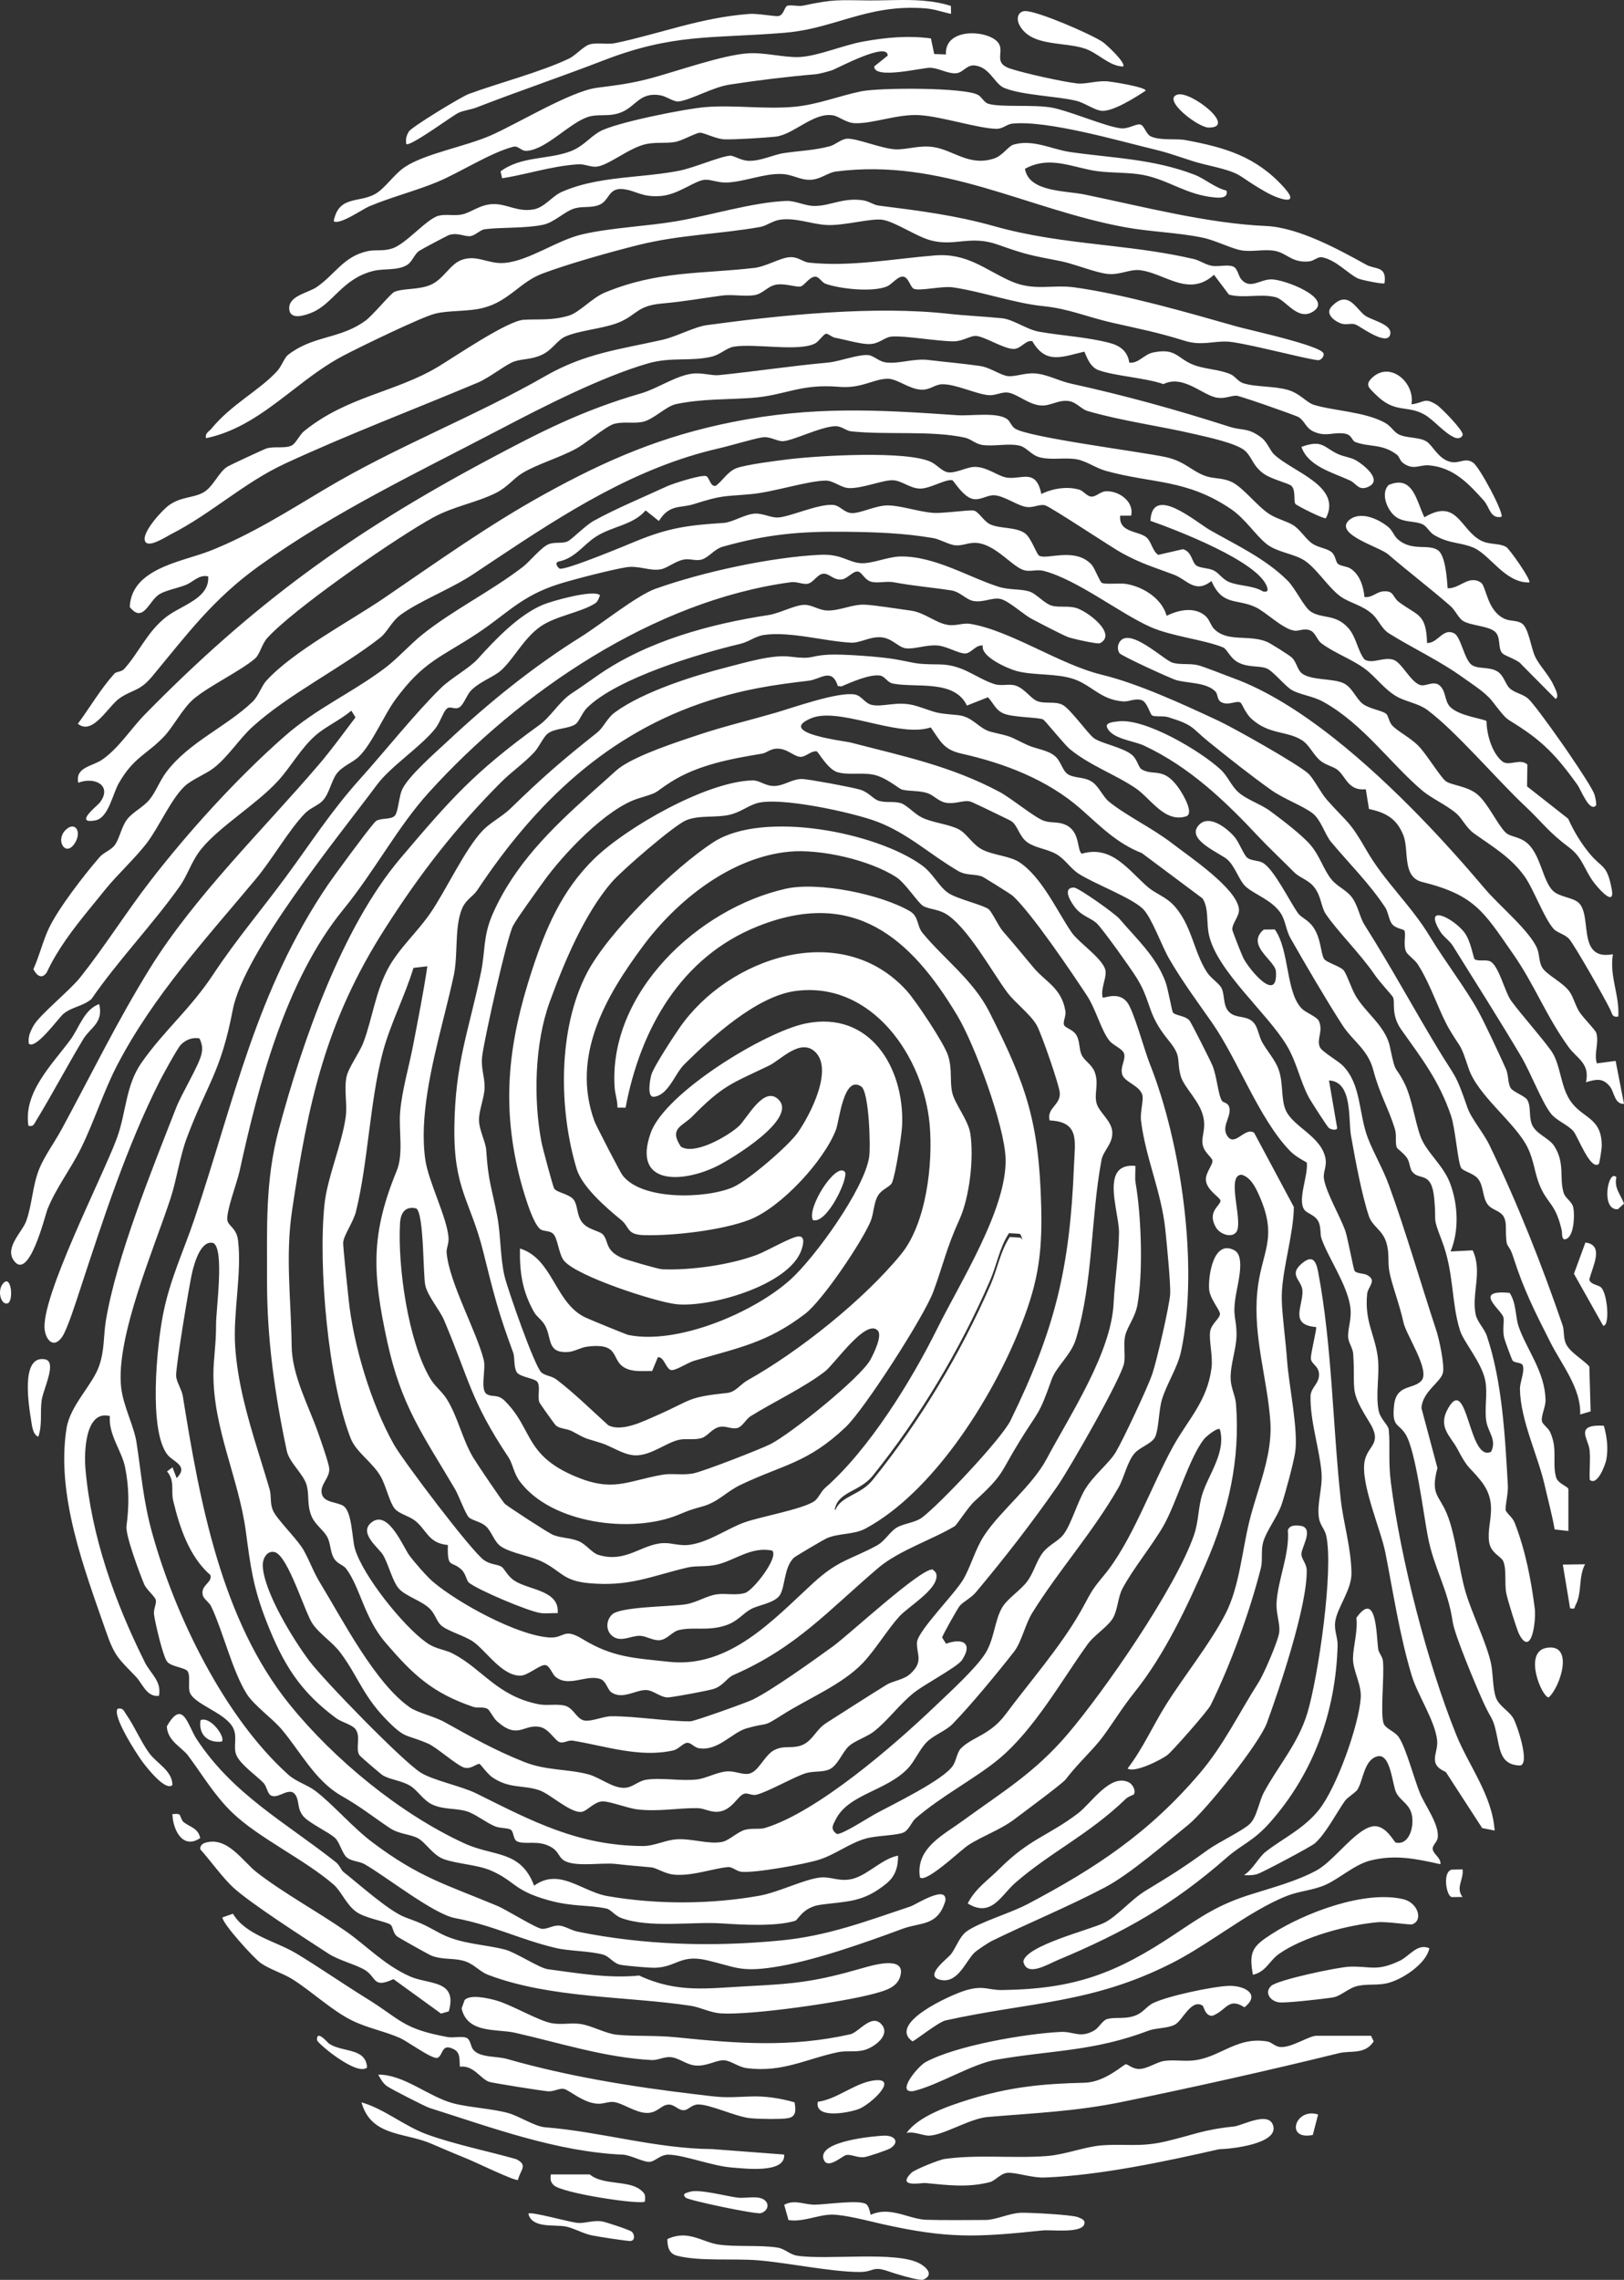 <?xml version="1.0" encoding="UTF-8"?>
<svg width="228px" height="320px" viewBox="0 0 228 320" version="1.1" xmlns="http://www.w3.org/2000/svg" >
    <rect x="0" y="0" width="228" height="320" fill="#333333" stroke="none"/>
    <g id="512x512-(Android)" transform="translate(0, -1)" fill="#fff">
            <path d="M100.8,316.033 C103.263,316.414 106.684,316.075 109.169,316.473 C110.186,316.635 110.895,317.458 111.914,317.611 C116.255,318.261 125.914,316.903 129.156,318.724 C130.078,319.242 131.152,320.301 129.646,320.968 C129.269,321.136 127.281,320.601 125.93,320.191 L125.528,320.067 C125.214,319.969 124.961,319.885 124.81,319.831 C122.406,318.975 122.789,319.896 120.667,319.896 C116.739,319.897 110.628,318.598 106.369,318.253 C102.972,317.978 98.179,318.426 95.049,317.614 C93.926,317.324 93.691,316.366 93.699,315.276 C96.581,313.92 98.56,315.686 100.8,316.033 Z M77.424,312.21 L78.252,312.405 C79.533,312.708 80.732,312.993 81.197,313.013 C82.246,313.061 83.151,312.641 84.431,312.78 C84.97,312.838 88.377,313.988 88.68,314.23 C89.072,314.541 89.216,315.428 88.567,315.546 C88.234,315.607 83.8,314.911 83.072,314.755 C81.826,314.488 80.751,313.819 79.516,313.533 C77.966,313.175 74.685,313.864 74.178,311.706 C74.391,311.532 75.864,311.846 77.424,312.21 Z M121.665,310.422 C122.005,310.746 122.12,311.422 122.24,311.871 C123.957,311.087 125.597,311.516 127.192,311.973 L127.722,312.124 C128.515,312.348 129.297,312.546 130.072,312.569 C132.494,312.643 135.888,312.604 138.374,312.594 C139.819,312.588 141.74,311.635 143.314,311.586 C144.542,311.548 150.514,311.86 151.327,312.202 C151.748,312.379 152.374,312.545 152.243,313.129 C151.928,314.528 147.61,313.936 146.385,314.065 C137.012,315.052 132.972,315.222 123.738,313.143 C122.077,312.77 118.487,311.816 116.715,311.845 C114.79,311.878 112.741,312.927 110.695,312.608 L110.096,310.466 C111.587,309.67 112.885,310.465 114.413,310.448 C115.96,310.43 120.901,309.691 121.665,310.422 Z M103.532,309.456 C104.572,309.589 105.834,309.244 106.809,309.538 C108.091,309.925 108.047,311.269 106.804,311.644 C106.165,311.837 96.63,309.844 96.252,309.455 C95.687,308.874 96.394,308.803 96.784,308.66 C98.05,308.195 101.89,309.247 103.532,309.456 Z M82.802,306.207 C84.686,307.768 88.222,306.987 89.926,308.369 C90.573,308.894 90.639,309.09 90.536,310.006 C90.065,310.514 78.808,308.853 77.708,307.684 C77.235,307.181 77.283,306.886 77.33,306.207 L82.802,306.207 Z M178.751,299.367 C179.495,301.937 172.778,302.634 171.162,302.663 C163.634,304.373 154.529,306.331 146.68,306.637 C144.83,306.71 142.565,305.866 141.392,305.985 C140.482,306.078 139.695,307.099 138.972,307.284 C135.785,308.097 132.957,307.693 129.901,307.409 C129.393,307.362 125.802,308.114 127.956,305.972 C128.402,305.528 131.86,304.136 132.634,304.029 C137.404,303.369 142.28,303.988 147.039,303.616 C149.546,303.419 152.298,302.313 154.65,302.126 C157.871,301.87 160.044,302.416 163.605,301.581 C167.671,300.628 168.82,299.937 173.233,299.475 C174.448,299.348 178.135,297.239 178.751,299.367 Z M50.753,296.085 C54.01,297.023 56.731,299.421 60.016,300.609 C63.826,301.986 68.512,302.938 72.455,304.052 C74.218,304.915 73.022,305.586 72.724,306.97 C72.558,307.093 71.015,306.446 69.426,305.736 L68.925,305.51 C67.591,304.908 66.325,304.313 65.92,304.146 C64.111,303.401 62.457,302.719 60.599,301.908 C59.766,301.544 58.888,301.294 58.01,301.072 L57.532,300.954 C54.588,300.234 51.748,299.673 50.753,296.085 Z M53.096,292.192 C56.737,292.172 60.116,295.279 63.628,296.221 C65.76,296.792 69.132,296.969 71.356,297.59 C71.94,297.753 72.607,298.058 73.291,298.382 L73.978,298.708 C74.896,299.139 75.805,299.53 76.551,299.588 C84.319,300.198 92.113,302.598 100.003,302.647 L110.09,303.413 C110.304,306.09 104.643,305.382 102.729,305.232 C99.961,305.014 96.111,303.489 93.896,303.43 C92.682,303.398 92.031,304.36 91.225,304.437 C90.369,304.52 88.551,303.477 87.429,303.428 C78.211,303.029 69.102,299.655 60.307,296.871 C59.701,296.68 54.868,294.199 54.33,293.817 C53.787,293.433 53.409,292.765 53.096,292.192 Z M124.977,302.548 C124.6,302.786 121.761,303.743 121.299,303.786 C120.351,303.872 119.505,303.363 118.824,303.474 C118.257,303.566 116.078,305.702 115.604,303.983 C114.924,301.517 122.645,300.827 124.054,300.761 C125.652,300.686 126.356,301.679 124.977,302.548 Z M185.055,297.79 L184.31,300.663 C180.355,301.469 181.844,296.762 185.055,297.79 Z M192.477,286.742 L192.863,287.522 C191.625,289.429 189.66,288.771 187.987,289.182 C177.878,291.669 167.62,293.951 157.592,296.014 C151.023,297.365 145.202,297.588 138.65,298.141 C136.199,298.348 132.507,300.67 130.497,300.755 C129.539,300.795 128.361,300.116 127.274,300.386 C128.952,298.02 133.148,296.599 135.902,295.735 C141.665,293.925 146.407,293.463 152.281,293.332 C155.13,293.268 157.732,290.763 158.054,290.742 C158.349,290.722 159.011,291.415 159.923,291.401 C161.114,291.383 162.375,290.433 163.437,290.276 C164.867,290.064 166.4,290.394 167.91,290.158 C169.249,289.949 170.406,289.428 171.55,288.897 L172.121,288.632 C173.837,287.842 175.584,287.14 177.927,287.541 C178.588,287.655 178.981,288.289 179.836,288.323 C181.398,288.386 183.781,286.742 184.829,286.742 L192.477,286.742 Z M32.707,269.613 C34.484,272.617 38.717,273.442 41.659,275.222 C44.776,277.107 48.209,279.482 51.477,281.505 C56.344,284.518 56.472,285.746 62.838,286.92 C63.656,287.072 64.744,286.774 65.431,287.005 C66.073,287.221 66.048,288.195 66.424,288.672 C67.352,289.85 69.691,289.568 71.203,290.001 C79.695,292.43 88.606,293.877 97.584,294.947 C101.475,295.411 101.279,295.44 105.271,295.265 C107.396,295.172 109.54,295.503 111.552,296.082 C111.713,297.088 111.855,298.081 110.647,298.304 C109.634,298.49 106.405,298.426 105.285,298.306 C103.258,298.088 99.653,296.345 97.999,296.384 C97.112,296.406 96.676,297.121 96.071,297.184 C95.229,297.272 94.748,296.36 93.838,296.401 C92.798,296.447 92.301,297.615 90.761,297.572 C89.171,297.528 87.357,296.145 86.114,296.035 C85.292,295.962 84.665,296.384 83.658,296.26 C81.722,296.023 79.958,294.392 79.183,294.202 C78.589,294.057 77.749,294.587 76.979,294.539 C76.167,294.488 69.226,293.378 68.711,293.218 C67.458,292.828 66.527,290.841 64.565,291.079 C64.471,290.197 64.692,289.156 63.758,288.658 C61.963,287.703 62.26,289.395 61.464,289.824 C61.108,290.016 59.885,289.318 58.672,288.566 L58.245,288.3 C57.399,287.768 56.608,287.259 56.181,287.068 C54.011,286.096 51.652,285.689 49.472,284.621 C46.625,283.226 43.919,280.631 41.142,278.858 C39.744,277.965 37.91,277.451 36.604,276.535 C35.651,275.866 31.175,270.944 31.233,270.125 L32.707,269.613 Z M120.483,297.054 C118.951,297.594 114.346,298.428 114.814,296.008 C117.512,295.658 120.005,293.364 122.675,293.012 C126.351,292.528 122.211,296.445 120.483,297.054 Z M174.709,282.744 C172.426,281.272 172.214,283.208 170.194,283.943 C169.142,283.951 169.06,282.639 168.805,282.488 C167.223,281.551 166.021,284.602 164.966,285.167 C163.924,285.725 162.33,285.614 161.257,286.02 C153.471,288.97 147.69,288.738 139.864,290.103 C136.443,290.7 131.841,293.621 128.282,294.499 C125.664,294.897 128.847,291.041 129.937,290.445 C134.207,288.112 143.99,286.439 148.922,286.201 C150.743,286.114 151.64,287.139 153.627,285.995 C154.301,285.606 154.766,284.587 155.443,284.392 C156.412,284.114 157.647,284.379 158.91,284.057 C160.498,283.651 160.82,282.669 161.931,282.136 C163.985,281.15 170.184,279.829 172.475,279.739 C174.69,279.652 177.066,280.918 174.709,282.744 Z M69.76,281.813 C70.678,282.084 71.859,282.629 73.059,283.194 L73.86,283.571 C75.19,284.195 76.477,284.776 77.39,284.964 C78.735,285.242 80.142,284.891 81.487,285.084 C83.051,285.31 85.043,286.431 86.541,286.589 C89.051,286.854 91.901,286.644 94.972,286.959 C103.429,287.825 111.003,288.418 119.379,286.53 C120.576,286.261 122.384,283.539 123.773,285.154 C125.091,286.686 122.649,288.448 121.21,288.78 C119.981,289.063 118.804,288.8 117.64,289.046 C113.149,289.993 109.907,291.911 104.885,291.293 C103.676,291.145 102.707,290.288 101.737,290.193 C100.575,290.079 99.318,291.068 97.613,290.913 C96.351,290.798 95.284,289.814 94.119,289.739 C93.173,289.679 92.35,290.195 91.482,290.149 C84.882,289.803 78.469,287.701 72.238,286.305 C71.628,286.169 70.92,286.108 70.186,286.043 L69.784,286.006 C67.631,285.804 65.375,285.436 64.808,282.909 L65.225,281.734 C66,280.86 68.689,281.498 69.76,281.813 Z M46.116,287.78 C46.741,288.244 47.553,288.455 48.357,288.646 L48.728,288.734 C50.139,289.073 51.434,289.463 51.534,291.198 C50.113,292.461 44.548,287.778 44.514,287.367 C44.384,285.775 46.036,287.72 46.116,287.78 Z M193.228,229.71 L193.258,229.98 C193.268,230.07 193.277,230.16 193.286,230.249 L193.313,230.543 C193.384,231.321 193.43,232.043 193.498,232.504 C193.571,232.999 194.092,233.507 194.157,234.143 C194.372,236.243 193.773,241.308 194.234,242.851 C194.473,243.656 195.848,243.983 196.428,244.898 C197.448,246.507 198.513,250.628 199.357,252.697 C200.061,254.423 202.145,257.17 201.838,258.997 C201.742,259.561 201.102,260.02 201.138,260.495 C201.195,261.266 202.363,261.781 202.221,262.662 C198.832,261.901 195.822,261.259 192.332,262.159 C190.225,262.701 188.034,264.677 186.133,265.537 C184.416,266.313 182.415,266.431 180.772,267.071 C177.887,268.194 174.964,270.065 172.028,271.983 L170.672,272.868 C168.636,274.194 166.596,275.491 164.56,276.526 C153.287,282.256 144.667,281.956 132.775,284.581 C131.708,284.816 128.374,287.525 128.098,287.521 C124.551,284.991 133.48,281.008 135.485,280.395 C138.114,279.591 138.64,280.351 140.743,280.321 C150.936,280.175 156.712,277.982 165.043,272.412 C168.616,270.023 171.02,268.368 175.329,266.99 C178.379,266.015 182.027,265.071 184.873,263.51 C185.859,262.969 186.939,261.922 188.034,260.84 L188.583,260.299 C189.956,258.949 191.334,257.668 192.567,257.376 C194.491,256.92 195.702,259.565 195.959,259.622 C197.953,260.062 198.65,257.075 198.139,255.448 C197.712,254.09 196.543,253.697 196.011,252.594 C195.455,251.438 195.238,247.048 193.376,247.521 C191.493,247.999 191.42,250.828 190.586,252.178 C190.319,252.61 189.156,253.29 188.819,253.771 C187.615,255.485 186.095,258.447 184.565,259.754 C184.023,260.217 177.346,263.767 176.575,264.022 C175.939,264.232 175.298,264.231 174.642,264.193 C175.912,263.397 176.686,261.703 177.686,260.92 C180.064,259.057 183.057,257.692 185.185,255.011 C187.67,251.88 190.722,243.308 191.035,239.376 C191.192,237.411 189.923,235.517 189.951,233.757 C189.976,232.101 190.655,229.916 190.427,228.072 C192.379,225.356 192.965,227.466 193.228,229.71 Z M36.042,263.799 C39.847,266.746 44.532,269.279 48.527,272.049 C51.397,274.039 53.907,276.778 57.532,278.4 C58.151,278.677 58.846,278.849 59.533,279.007 L59.849,279.078 C59.949,279.101 60.048,279.124 60.147,279.147 L60.441,279.216 C62.336,279.679 63.852,280.346 63.007,283.316 L61.92,283.628 L55.238,278.788 C52.419,280.112 52.848,278.614 51.392,277.613 C50.192,276.787 47.612,276.197 46.109,275.212 C42.953,273.145 35.228,268.214 32.742,265.927 C31.274,264.577 29.468,262.064 28.118,260.563 C28.054,260.12 28.378,259.788 28.775,259.662 C31.91,258.668 34.084,262.283 36.042,263.799 Z M27.592,245.08 C32.726,252.876 39.925,256.678 47.144,262.367 C47.681,262.79 47.883,263.478 48.225,263.749 C50.361,265.433 54.666,269.289 56.873,270.106 C59.671,271.141 59.406,271.097 61.826,272.375 C64.724,273.906 68.108,273.898 70.953,274.659 C72.409,275.048 75.745,277.245 76.891,277.396 C81.086,277.948 85.446,278.725 89.736,278.287 C95.12,280.794 99.288,280.07 105.015,279.779 C111.818,279.434 114.541,279.128 121.117,277.237 C122.542,276.828 126.801,275.581 126.475,277.985 C126.218,279.888 124.399,280.368 122.805,280.809 C118.504,282 105.507,283.883 101.206,283.599 C99.663,283.497 98.385,282.746 96.926,282.526 C88.001,281.179 77.259,281.511 68.542,278.191 C67.176,277.671 66.54,276.558 64.869,276.164 C63.448,275.828 62.08,276.074 60.584,275.503 C60.251,275.376 55.926,272.956 55.715,272.772 C55.166,272.294 55.161,271.423 54.853,271.168 C54.289,270.701 51.36,270.296 50.022,269.346 C48.621,268.351 47.906,266.445 46.833,265.516 C42.743,261.976 36.295,258.974 32.613,255.421 C30.062,252.958 28.437,250.128 26.396,247.402 C25.56,246.284 23.481,245.339 23.425,243.308 C25.688,239.333 26.37,243.225 27.592,245.08 Z M200.671,274.453 C200.273,276.637 196.73,278.979 194.573,279.404 C193.248,279.664 192.023,279.461 190.702,279.726 C189.271,280.014 188.297,281.191 187.07,281.373 C185.646,281.585 181.059,282.102 179.801,282.069 C178.447,282.033 177.394,280.732 178.472,279.738 C179.4,278.882 187.819,277.111 189.428,277.046 C192.41,276.924 193.245,277.797 196.564,276.19 C197.907,275.539 198.981,273.728 200.671,274.453 Z M182.814,215.202 C184.412,215.73 182.687,218.249 182.708,219.147 C182.724,219.856 183.436,220.443 183.454,221.399 C183.547,226.327 179.683,237.877 177.863,242.835 C176.809,245.708 169.302,255.134 166.814,257.142 C163.603,259.733 158.627,264.069 155.141,265.906 C150.01,268.61 144.478,270.877 139.306,273.401 C138.778,273.658 137.193,274.701 136.791,275.089 C135.552,276.284 134.44,279.603 131.855,278.845 C129.789,278.238 133.068,275.882 133.525,275.277 C134.257,274.305 134.7,272.841 135.691,272.106 C136.563,271.459 138.216,270.777 139.913,270.107 L140.697,269.8 C141.999,269.288 143.261,268.789 144.148,268.322 C153.855,263.214 161.344,258.244 168.467,249.863 C171.814,245.927 173.989,241.364 176.698,237.133 C177.439,235.976 179.456,231.312 179.596,230.101 C179.737,228.873 179.135,227.492 179.22,225.977 C179.404,222.697 181.073,219.154 180.808,215.778 C181.074,214.968 182.121,215.069 182.814,215.202 Z M197.015,267.572 C199.086,268.065 199.85,270.575 198.253,271.098 C197.925,271.205 194.693,270.69 193.456,270.799 C189.24,271.172 183.018,272.808 179.538,275.269 C178.195,276.218 177.75,277.767 175.902,278.178 C175.305,274.906 175.861,274.177 178.557,272.445 C183.117,269.516 191.562,266.273 197.015,267.572 Z M84.241,84.55 C84.075,84.946 83.934,85.449 83.563,85.684 C81.496,86.994 78.027,87.433 75.855,88.957 C73.543,90.579 72.076,93.55 70.348,95.094 C69.268,96.06 67.414,96.613 66.119,97.932 C65.549,98.513 65.132,99.813 64.567,100.229 C63.843,100.763 63.222,99.937 62.648,100.545 C62.182,101.038 61.787,102.4 61.123,103.246 C59.137,105.773 54.856,108.556 52.96,111.104 C47.548,118.377 34.229,134.644 32.675,142.756 C30.983,151.592 29.07,153.126 26.223,160.73 C25.237,163.363 24.814,166.53 23.96,169.152 C21.663,176.199 16.251,188.598 17.004,195.699 C17.282,198.315 18.811,201.151 19.165,203.459 C19.849,207.901 20.101,211.617 21.356,216.149 C24.552,227.687 31.435,241.969 40.474,250.093 C41.591,251.098 43.159,251.515 44.294,252.385 C46.839,254.333 49.461,257.469 52.331,259.623 C58.888,264.545 62.523,265.467 69.808,268.503 C70.352,268.73 71.448,269.352 72.581,269.99 L73.105,270.285 C74.412,271.017 75.663,271.693 76.072,271.73 C76.847,271.801 77.653,271.193 78.559,271.278 C79.302,271.348 80.252,271.957 81.086,272.126 C90.468,274.024 100.071,274.295 109.657,273.359 C116.249,272.716 121.59,270.669 127.816,268.593 C128.116,268.493 128.938,268.011 129.826,267.584 L130.124,267.444 C131.469,266.829 132.85,266.445 132.733,267.763 C131.678,271.411 129.247,270.785 126.74,271.716 C121.553,273.643 113.96,276.337 108.475,277.139 C103.871,277.813 103.222,277.069 99.238,276.138 C95.559,275.279 94.977,277.077 92.056,277.191 C91.184,277.225 87.981,276.938 87.123,276.781 C86.129,276.597 85.558,275.608 84.718,275.366 C82.848,274.828 79.89,274.865 78.022,274.419 C72.933,273.207 69.268,271.247 63.879,270.223 C60.829,269.644 54.161,264.349 51.195,262.664 C50.407,262.216 49.363,262.271 48.699,261.721 C48.044,261.178 47.696,259.583 47.048,258.984 C46.13,258.135 43.384,256.896 42.567,255.908 C41.751,254.921 42.012,254.006 41.607,253.16 C41.182,252.272 40.521,252.439 39.83,252.713 L39.441,252.872 C38.92,253.081 38.406,253.251 37.984,252.98 C37.546,252.698 37.432,251.706 37.007,251.264 C36.066,250.282 33.817,248.722 33.217,247.418 C32.643,246.172 33.446,244.774 32.657,243.399 C31.434,241.27 26.978,240.143 26.6,238.381 C26.419,237.535 26.734,236.168 26.346,235.583 C25.989,235.045 23.965,234.948 23.437,234.194 C22.844,233.346 21.807,228.889 21.63,227.665 C21.511,226.845 21.999,226.145 21.872,225.568 C21.767,225.085 20.568,224.134 20.242,223.365 C19.603,221.856 17.598,216.47 17.758,215.225 C18.125,212.359 18.145,209.939 17.572,206.99 C17.118,204.655 15.21,202.404 15.421,199.757 C11.948,198.864 11.796,204.859 11.999,207.18 C12.834,216.709 16.108,225.827 20.34,234.329 C21.124,235.906 22.737,236.99 22.313,239.031 C20.585,239.23 20.02,237.324 19.082,236.346 C16.6,233.758 16.102,233.517 14.846,229.893 C11.874,221.311 7.841,210.911 9.341,201.483 C9.862,198.212 12.986,195.433 13.924,192.705 C14.697,190.457 14.52,188.444 14.86,186.389 C16.327,177.505 21.326,165.207 24.705,156.545 C25.538,154.411 27.858,150.691 28.269,149.013 C28.488,148.118 28.376,147.573 28.009,146.759 C27.024,146.546 26.033,146.959 25.365,147.668 C25.14,147.906 24.553,148.887 23.955,149.939 L23.68,150.427 C23.133,151.403 22.622,152.351 22.424,152.743 C17.765,161.968 14.452,172.246 11.236,182.013 C10.745,183.506 9.461,187.581 8.718,188.653 C7.602,190.263 6.512,189.234 6.282,187.7 C5.619,183.273 14.415,166.142 16.383,160.828 C17.746,157.146 17.606,153.405 19.856,150.18 C23.038,145.618 26.683,142.695 29.949,137.746 C33.079,133.005 36.688,128.743 40.057,124.183 C43.712,119.236 46.408,114.937 50.594,110.285 C54.082,106.409 58.275,101.118 61.919,97.555 C63.335,96.17 65.9,94.781 67.046,93.516 C69.436,90.882 72.74,87.346 76.218,85.885 C77.487,85.351 83.364,83.695 84.241,84.55 Z M185.062,179.54 C187.023,189.892 187.082,200.866 188.23,211.434 C188.589,214.738 189.683,218.204 189.739,221.773 C189.777,224.182 187.713,226.627 187.453,228.648 C187.29,229.909 187.824,230.823 187.791,231.984 C187.53,241.266 184.399,249.919 178.29,256.811 C175.948,259.454 174.41,259.815 172.19,261.76 C164.65,268.364 157.841,272.214 148.467,276.133 C147.048,276.726 144.114,278.556 143.671,276.31 C144.047,274.063 153.004,271.88 155.028,270.883 C156.812,270.005 158.844,267.585 160.819,266.388 C164.502,264.155 166.126,263.147 169.564,260.656 C171.042,259.584 174.413,257.993 175.451,257.019 C176.46,256.073 176.74,253.886 177.458,252.548 C179.402,248.926 182.243,245.74 183.535,241.478 C185.06,236.447 187.265,221.39 186.19,216.525 C186.001,215.672 185.33,215.043 185.178,214.111 C184.84,212.031 185.715,209.891 185.529,207.655 C185.256,204.385 183.917,200.448 183.991,196.963 C184.016,195.784 185.204,195.22 185.186,193.922 C185.169,192.696 184.081,192.496 184.039,191.677 C184.001,190.96 184.91,187.445 184.775,187.267 C180.924,186.965 182.992,184.254 182.854,182.137 C182.757,180.642 180.792,179.962 182.845,178.281 C184.289,177.098 184.772,178.007 185.062,179.54 Z M120.918,80.051 C122.495,80.123 124.653,79.135 126.413,79.107 C131.197,79.032 136.037,82.035 140.168,83.35 C141.711,83.842 143.181,83.625 144.483,84.01 C145.518,84.317 146.657,85.798 147.798,86.047 C148.826,86.271 149.849,86.021 150.986,86.304 C152.595,86.706 156.951,89.99 154.412,91.29 C154.111,91.444 150.457,90.633 149.921,90.413 C148.928,90.006 145.963,88.458 144.832,87.856 C144.358,87.603 143.788,87.181 143.197,86.74 L142.686,86.36 C141.832,85.73 140.979,85.147 140.345,85.047 C139.227,84.87 138.035,85.602 136.634,85.349 C135.633,85.168 134.819,84.064 133.525,83.864 C130.701,83.427 128.491,83.285 125.477,82.727 C124.503,82.546 123.388,82.861 122.453,82.688 C121.4,82.493 121.053,81.337 120.476,81.225 C119.779,81.089 119.017,82.213 118.199,82.323 C116.987,82.488 116.457,81.451 115.573,81.529 C115.196,81.562 114.883,81.817 114.58,82.102 L114.277,82.39 C114.024,82.626 113.764,82.839 113.465,82.918 C112.776,83.099 111.922,82.599 111.018,82.721 C91.786,85.314 72.999,98.109 60.209,112.225 C55.81,117.08 52.584,123.287 48.192,128.667 C40.124,138.553 36.315,153.122 33.625,165.425 C33.295,166.933 31.643,171.276 31.94,172.371 C32.153,173.156 33.217,173.401 33.422,175.117 C33.971,179.695 32.701,185.295 33.017,190.004 C33.354,194.999 34.707,199.763 36.157,204.483 L36.642,206.055 C37.048,207.364 37.453,208.672 37.838,209.982 C38.125,210.959 37.884,211.939 38.297,212.955 C38.555,213.591 39.423,214.613 40.333,215.667 L40.788,216.195 C41.544,217.073 42.264,217.932 42.617,218.565 C43.6,220.326 43.923,221.515 45.053,223.366 C48.15,228.441 52.681,237.281 57.561,240.662 C58.611,241.39 60.989,241.923 62.4,242.706 C66.217,244.824 69.473,246.675 73.615,248.315 C76.736,249.55 79.673,249.266 82.598,250.045 C84.197,250.472 85.963,251.958 87.606,251.944 C88.803,251.933 89.563,250.987 90.685,250.808 C92.877,250.46 95.632,251.041 97.906,250.754 C99.247,250.584 100.735,249.68 102.17,249.627 C103.232,249.587 104.238,250.123 105.122,249.964 C105.847,249.834 106.414,249.12 106.991,248.37 L107.307,247.96 C107.732,247.417 108.178,246.907 108.708,246.641 C109.969,246.006 110.83,246.37 112.019,246.122 C114.021,245.704 114.37,243.881 115.998,242.842 C118.749,241.088 121.624,239.236 124.419,237.504 C125.414,236.887 126.873,236.799 127.815,235.928 C129.698,234.187 128.667,233.243 128.737,231.542 C128.771,230.71 130.225,228.882 131.772,227.037 L132.216,226.51 C133.474,225.022 134.709,223.584 135.22,222.716 C136.295,220.888 136.911,218.441 138.179,216.514 C140.476,213.026 144.893,209.608 146.932,205.788 C150.293,199.492 156.012,190.868 156.346,183.9 C156.493,180.824 157.087,176.938 157.101,173.982 C157.105,173.155 156.895,172.035 156.696,170.858 L156.631,170.463 C156.148,167.495 155.894,164.329 159.398,164.642 C159.436,165.443 159.299,166.285 159.438,167.082 C160.222,171.558 160.517,179.644 159.683,184.176 C159.358,185.946 158.207,187.298 157.953,188.552 C157.706,189.773 158.003,191.023 157.833,192.244 C157.551,194.269 150.059,207.295 148.459,209.595 C144.856,214.773 141.066,219.646 137.007,224.495 C136.327,225.307 135.24,225.802 134.726,226.417 C134.595,226.573 134.092,227.428 133.575,228.346 L133.336,228.772 C132.783,229.767 132.278,230.721 132.267,230.843 L132.82,231.711 C135.167,230.872 136.628,231.622 135.064,233.999 C134.712,234.535 133.174,235.498 131.603,236.459 L131.05,236.798 C129.947,237.472 128.896,238.121 128.303,238.593 C126.301,240.186 124.494,242.672 122.612,244.09 C122.274,244.344 121.841,244.578 121.388,244.807 L120.702,245.149 C120.133,245.434 119.59,245.724 119.22,246.049 C118.273,246.88 117.608,248.854 116.416,249.358 C115.382,249.796 114.223,249.55 113.122,249.89 C111.479,250.398 107.802,252.52 106.187,252.911 C105.586,253.056 105.017,252.64 104.527,252.757 C103.583,252.984 102.83,255.065 100.901,255.289 C99.746,255.423 98.948,254.814 97.943,254.793 C95.35,254.739 92.507,255.315 89.52,254.972 C88.099,254.808 85.538,253.787 84.561,253.845 C83.399,253.915 82.532,255.103 81.754,255.294 C80.272,255.659 77.282,252.823 75.748,252.29 C73.474,251.5 71.545,252.111 69.141,250.481 C68.433,250.001 67.45,248.598 67.319,248.58 C66.92,248.525 66.13,249.365 65.181,249.103 C64.158,248.82 61.307,246.255 60.119,245.739 C56.849,244.317 56.975,245.199 54.091,242.211 C52.375,240.433 51.357,238.775 50.403,237.128 L49.746,235.988 C49.157,234.974 48.538,233.954 47.741,232.904 C46.653,231.471 44.744,230.264 43.815,228.807 C43.34,228.062 42.628,226.152 41.823,224.201 L41.578,223.616 C40.591,221.278 39.49,219.041 38.524,218.843 C37.414,218.616 36.838,219.86 36.889,220.821 C37.086,224.495 41.174,231.13 43.435,234.14 C45.451,236.824 56.522,248.219 59.085,249.818 C60.831,250.906 64.816,251.705 66.88,252.731 C74.664,256.598 81.135,260.062 90.279,260.109 C90.965,260.113 91.668,259.946 92.371,259.751 L93.214,259.513 C93.775,259.358 94.331,259.221 94.876,259.176 C97.085,258.992 99.399,259.907 101.369,259.533 C102.363,259.344 103.551,258.102 104.627,257.824 C105.612,257.569 106.639,257.804 107.428,257.563 C114.781,255.32 125.588,245.923 131.262,240.503 C133.197,238.654 137.023,235.172 138.341,233.065 C139.592,231.065 139.644,228.425 140.691,226.638 C141.444,225.352 143.307,224.216 144.24,222.929 C145.189,221.618 145.465,220.182 146.382,218.961 C147.196,217.878 148.516,217.356 149.237,216.468 C150.372,215.069 151.219,211.89 152.345,210.032 C153.539,208.06 155.731,206.367 156.662,204.8 C157.667,203.11 161.113,195.78 161.766,193.872 C162.385,192.068 164.173,184.349 164.281,182.654 C164.374,181.22 163.791,175.387 163.607,173.605 C163.055,168.271 160.84,163.555 160.195,158.324 C160.043,157.087 160.574,155.443 160.384,154.718 C160.023,153.339 157.861,152.909 157.545,151.788 C157.245,150.724 158.063,149.771 157.819,148.905 C157.618,148.19 156.336,147.782 155.774,147.097 C154.623,145.694 153.858,142.647 152.595,140.733 C150.347,137.326 144.918,129.278 142.168,126.717 C142.082,126.638 141.216,126.081 140.288,125.498 L139.859,125.228 C139.149,124.783 138.468,124.363 138.139,124.169 L138.014,124.096 C137.981,124.078 137.958,124.065 137.945,124.06 C136.95,123.618 135.742,123.955 134.538,123.259 C130.686,121.032 127.481,117.97 123.125,116.323 C119.741,115.043 109.312,112.753 106.173,113.763 C104.905,114.172 103.915,115.019 102.416,115.367 C100.509,115.809 98.122,115.376 96.311,116.142 C94.597,116.866 87.29,123.186 85.883,124.82 C82.036,129.293 79.187,136.098 77.16,141.675 C75.057,147.461 74.869,155.278 76.019,161.305 C76.167,162.08 77.624,167.535 77.802,167.822 C78.152,168.386 79.94,168.586 80.536,169.387 C81.129,170.184 80.958,171.485 81.654,172.467 C82.47,173.619 84.128,173.725 84.634,174.264 C85.487,175.173 84.881,176.475 87.275,177.544 C87.898,177.822 92.421,179.133 92.964,179.156 C96.933,179.324 102.507,178.541 106.266,177.126 C107.687,176.591 111.116,174.587 112.1,174.541 C113.13,174.493 112.725,175.841 112.505,176.475 C110.785,181.435 99.515,184.585 94.905,184.052 C91.951,183.71 80.969,180.13 79.194,177.965 C78.415,177.014 78.319,174.785 77.649,174.166 C77.159,173.712 76.439,173.865 75.939,173.582 C74.748,172.91 73.264,167.497 72.884,165.95 C70.372,155.725 71.439,147.157 74.661,137.282 C76.613,131.301 78.872,125.993 83.385,121.571 C87.85,117.196 99.139,110.695 105.644,110.538 C106.664,110.513 107.394,111.319 108.661,111.321 C110.112,111.324 111.263,110.248 112.738,110.348 C113.256,110.383 114.791,110.635 116.394,110.929 L117.083,111.057 C118.687,111.358 120.223,111.676 120.744,111.832 C121.995,112.207 122.561,113.148 123.379,113.403 C124.394,113.719 125.472,113.421 126.49,113.736 C127.291,113.984 128.412,115.255 129.441,115.754 C130.995,116.507 133.261,116.673 134.649,117.431 C135.787,118.052 136.52,119.543 137.931,120.262 C139.446,121.035 141.726,121.133 143.076,122.002 C146.239,124.041 148.471,129.001 150.424,131.84 C151.497,133.399 155.129,135.728 155.222,137.387 C155.284,138.481 154.514,139.796 154.805,141.01 C154.967,141.177 156.967,140.112 158.209,141.626 C159.155,142.778 160.652,148.376 161.403,150.261 C165.815,161.331 168.355,178.732 165.817,190.662 C165.312,193.034 163.751,195.286 163.112,197.499 C162.675,199.017 162.686,201.57 162.182,202.672 C161.733,203.652 160.001,204.106 159.222,205.061 C158.237,206.268 157.801,208.433 157.047,209.757 C153.469,216.036 148.548,221.522 144.91,227.407 C143.904,229.035 143.434,231.468 142.346,232.859 C140.027,235.82 136.326,240.314 133.74,242.97 C132.778,243.958 131.155,244.5 130.144,245.488 C129.116,246.493 128.428,248.217 127.42,249.257 C124.349,252.427 119.156,252.801 117.335,256.369 C116.912,257.198 116.536,257.748 117.479,258.408 C118.13,258.582 121.83,256.181 122.757,255.671 C125.246,254.301 132.537,250.83 133.823,248.769 C134.27,248.052 134.371,246.949 134.9,246.411 C136.502,244.78 138.979,244.576 141.186,241.613 C144.545,237.103 148.884,232.14 151.663,227.268 C153.162,224.64 152.967,224.537 154.955,222.159 C158.895,217.445 161.627,209.592 164.694,204.028 C166.765,200.27 169.495,197.692 170.089,193.009 C170.305,191.309 169.698,189.11 169.9,187.871 C170.077,186.785 171.279,186.05 171.278,185.424 C171.278,184.854 169.84,183.294 169.752,181.941 C169.621,179.938 170.411,174.918 173.311,176.497 C174.882,177.353 173.738,181.246 173.468,183.029 C173.019,185.993 173.634,185.976 173.598,188.466 C173.571,190.37 172.707,192.563 172.776,194.567 C172.82,195.833 173.439,196.917 173.526,198.036 C174.145,205.929 172.44,213.213 169.307,220.436 C166.718,226.405 163.533,233.185 159.388,238.387 C157.437,240.836 156.454,242.556 154.816,244.788 C153.605,246.44 151.3,248.538 149.609,250.761 C149.357,251.091 147.677,252.392 145.985,253.671 L145.478,254.053 C145.394,254.117 145.311,254.18 145.227,254.242 L144.736,254.611 C143.77,255.335 142.929,255.963 142.516,256.279 C140.476,257.844 137.95,258.676 135.916,260.001 C135.501,260.271 134.434,261.221 133.26,262.189 L132.866,262.511 C131.279,263.796 129.61,264.983 129.149,264.505 C128.614,260.984 131.382,259.162 133.979,257.392 L134.377,257.12 C134.641,256.939 134.901,256.757 135.153,256.573 C140.681,252.548 145.223,249.857 149.817,244.488 C155.072,238.345 165.068,223.876 167.624,216.474 C168.303,214.508 168.2,212.657 168.783,210.767 C169.647,207.969 172.162,204.853 171.267,201.618 C170.928,201.294 169.294,202.658 169.026,203.004 C166.922,205.706 165.125,212.073 163.309,215.228 C161.789,217.869 158.936,221.38 157.572,224.002 C156.947,225.204 156.925,226.896 156.285,228.056 C155.97,228.626 155.368,229.198 154.725,229.772 L154.169,230.265 C153.614,230.758 153.08,231.254 152.721,231.752 C149.064,236.822 145.201,243.775 140.225,247.9 C136.93,250.631 132.119,253.11 128.515,256.255 C128.004,256.7 127.602,257.881 126.842,258.212 C125.857,258.641 123.096,258.623 121.565,259.056 C119.23,259.716 117.305,261.294 114.98,262.031 C113.001,262.659 105.932,263.93 104.085,263.724 C103.397,263.648 102.806,263.009 102.215,263.063 C100.094,263.257 97.402,264.285 94.864,264.145 C93.323,264.06 92.283,263.18 91.379,263.096 C89.698,262.94 88.117,262.818 86.429,262.622 C84.424,262.389 80.421,263.163 79.002,262.01 C78.396,261.517 78.381,260.818 77.339,260.235 C75.568,259.244 73.946,259.928 72.711,259.506 C71.99,259.26 72.181,258.145 71.718,257.826 C71.306,257.542 70.223,257.64 69.515,257.35 C68.221,256.82 66.713,255.589 65.517,255.231 C63.983,254.774 62.29,255.02 60.713,254.296 C59.435,253.708 58.618,252.291 57.61,251.667 C56.376,250.903 54.851,250.836 53.739,250.184 C53.506,250.048 50.569,247.538 50.456,247.353 C49.853,246.366 50.714,244.811 49.909,243.705 C49.461,243.087 47.945,242.715 47.224,242.185 C42.108,238.419 39.759,234.571 37.441,228.672 C35.538,223.829 35.179,220.931 34.515,215.956 C33.525,208.534 29.924,201.511 29.962,193.797 C29.972,191.753 30.348,189.577 30.333,186.96 C30.321,184.807 31.533,176.416 29.969,175.479 C28.245,174.981 27.341,178.13 27.017,179.431 C26.596,181.124 24.66,192.917 24.725,194.129 C24.77,194.962 25.518,196.035 25.664,196.943 C28.045,211.804 31.091,228.429 40.701,240.292 C46.896,247.939 56.12,255.56 65.201,259.738 C69.319,261.633 73.085,260.639 74.987,265.674 C77.304,263.986 79.437,264.856 81.659,265.84 L82.105,266.038 C83.148,266.5 84.214,266.951 85.332,267.144 C92.237,268.336 99.794,268.304 106.647,267.077 C109.308,266.601 113.021,264.72 115.217,264.521 C116.614,264.395 117.648,265.055 119.287,264.8 C120.335,264.637 121.322,264.046 122.306,263.401 L123.043,262.913 C124.028,262.265 125.022,261.656 126.081,261.459 C126.087,263.06 125.709,264.338 124.457,265.365 C121.159,268.07 118.966,267.834 115.203,268.351 C112.698,268.695 112.068,270.47 111.634,270.604 C108.952,271.432 104.157,271.161 101.365,270.972 C97.161,270.689 91.281,271.68 87.226,270.214 C86.348,269.897 85.775,269.031 85.162,268.893 C82.737,268.347 80.459,268.671 77.078,267.737 C74.399,266.997 73.255,266.297 72.247,265.572 L71.997,265.391 L71.702,265.174 C71.01,264.667 70.261,264.144 68.998,263.582 C67.051,262.716 64.085,262.622 62.24,261.923 C60.756,261.361 59.713,259.558 58.661,259.006 C57.54,258.419 56.039,258.459 54.729,257.586 C52.118,255.843 50.918,254.778 47.841,253.005 C44.23,250.923 42.109,246.763 39.541,243.734 C38.19,242.141 35.639,240.363 34.618,238.724 C32.61,235.501 31.351,230.106 29.663,226.503 C29.382,225.904 28.626,225.449 28.492,224.974 C28.064,223.464 29.838,223.207 29.545,222.084 C26.572,219.492 25.216,215.401 24.313,211.628 C24.214,211.212 24.198,210.795 24.195,210.379 L24.193,209.964 C24.186,209.134 24.13,208.314 23.449,207.528 L24.219,206.952 L24.798,208.469 C25.982,207.288 25.337,206.661 24.552,206.069 L24.362,205.927 C24.044,205.691 23.724,205.454 23.512,205.183 C20.828,201.756 22.034,189.899 22.87,185.594 C23.842,180.59 25.738,176.715 27.297,172.086 C32.918,155.395 35.935,140.091 46.041,125.184 C46.372,124.697 47.618,122.972 48.956,121.163 L49.34,120.644 C50.623,118.916 51.92,117.21 52.518,116.523 L52.653,116.373 C52.732,116.288 52.79,116.233 52.825,116.214 C53.608,115.771 54.909,116.078 55.438,115.48 C55.686,115.201 55.829,114.485 55.972,113.729 L56.069,113.223 C56.168,112.719 56.277,112.236 56.427,111.89 C57.256,109.982 61.193,106.582 62.895,104.989 C68.672,99.581 74.857,94.574 81.551,90.397 C84.23,88.726 89.409,84.574 92.003,83.649 C98.643,81.281 108.173,79.21 115.154,78.871 C118.172,78.724 119.122,79.969 120.918,80.051 Z M158.478,251.168 C159.014,251.432 159.5,252.32 159.192,252.854 C159.153,252.921 158.4,253.159 158.088,253.461 C152.853,258.515 147.535,260.932 142.554,265.262 C142.136,265.625 141.747,266.052 141.363,266.483 L141.017,266.869 C139.674,268.363 138.299,269.669 135.863,268.173 C136.912,266.077 138.764,264.858 140.272,263.349 C144.571,259.046 147.032,258.778 151.319,255.543 C153.207,254.119 155.871,249.879 158.478,251.168 Z M205.333,263.384 C205.537,264.775 204.312,265.968 205.335,267.259 L203.816,267.277 C203.043,267.137 202.488,263.725 203.81,263.426 L205.333,263.384 Z M25.2,255.703 C25.326,255.782 25.459,256.494 25.78,256.751 C26.672,257.465 27.802,257.561 28.11,258.989 C25.721,260.618 24.285,257.966 24.205,255.619 C24.53,255.645 24.899,255.514 25.2,255.703 Z M125.745,93.544 C128.857,94.102 128.326,94.225 131.863,94.256 C135.171,94.284 136.86,96.077 139.494,96.983 C140.642,97.377 141.626,96.906 142.612,97.239 C143.932,97.685 144.748,99.146 145.76,99.459 C146.858,99.799 148.055,99.413 149.127,99.906 C150.204,100.401 152.713,103.974 153.579,104.607 C154.612,105.362 157.567,105.869 158.887,106.925 C159.682,107.561 159.816,108.71 160.267,108.978 C160.768,109.276 161.236,109.362 161.701,109.411 L162.21,109.459 C163.188,109.555 164.206,109.771 165.547,111.706 C166.002,112.364 167.744,115.205 166.504,115.59 C164.607,116.179 163.12,115.006 161.759,113.711 L161.447,113.41 L161.115,113.087 C160.565,112.551 160.028,112.039 159.485,111.667 C156.642,109.719 152.986,108.455 150.167,106.113 C149.86,105.858 149.17,105.076 148.467,104.262 L148.143,103.885 C147.338,102.947 146.59,102.065 146.469,101.997 C145.896,101.674 142.34,101.712 140.988,101.182 C139.76,100.7 139.533,99.749 138.704,98.869 L135.748,100.033 C134.003,96.338 128.622,97.576 125.39,96.952 C124.514,96.782 124.258,95.887 123.476,95.808 C121.974,95.657 119.519,96.755 118.113,97.351 L117.625,97.287 C116.779,94.642 115.204,96.35 113.536,96.546 C108.413,97.149 104.514,97.747 99.548,99.336 C85.274,103.902 75.118,113.727 67.024,125.923 C66.408,126.85 65.463,127.221 64.928,128.404 C64.291,129.811 64.173,131.622 64.096,133.456 L64.059,134.373 C64.008,135.594 63.94,136.797 63.713,137.869 C63.36,139.541 62.922,141.319 62.462,143.16 L62.153,144.397 C60.548,150.829 58.86,157.895 59.714,163.805 C60.154,166.857 62.739,171.844 62.971,174.695 C63.041,175.543 62.645,176.19 62.702,176.833 C63.071,181.034 66.85,187.738 67.908,191.843 C68.266,193.23 67.334,196.132 68.384,196.708 C69.186,197.148 69.879,196.634 70.886,197.64 C72.287,199.038 73.036,200.4 73.741,201.71 L73.963,202.122 C75.145,204.31 76.384,206.346 80.585,208.154 C86.063,210.513 87.88,208.898 93.007,207.995 C94.388,207.751 95.843,208.112 97.383,207.795 C98.81,207.501 106.691,204.442 108.161,203.701 C111.001,202.269 120.824,194.393 122.216,191.822 C122.657,191.009 123.889,188.507 123.253,187.78 C121.645,185.943 117.184,192.425 115.854,193.469 C113.054,195.666 108.495,197.838 105.383,199.777 C104.753,200.17 104.222,201.24 103.567,201.421 C102.728,201.653 101.969,201.13 101.149,201.257 C99.974,201.437 99.397,202.564 98.528,202.837 C97.482,203.167 96.396,202.865 95.347,203.088 C93.637,203.45 91.592,205.155 89.49,205.27 C87.724,205.367 86.087,204.089 84.422,203.553 C81.973,202.763 82.635,203.154 80.348,201.906 C79.624,201.512 78.683,201.569 78.083,201.121 C78.007,201.065 77.506,200.39 76.983,199.662 L76.722,199.295 C76.203,198.564 75.729,197.871 75.703,197.78 C75.457,196.926 75.881,195.619 75.454,194.977 C75.098,194.442 72.975,194.296 72.547,193.596 C72.08,192.831 72.332,191.625 72.021,190.782 C69.912,185.073 69.316,182.591 67.835,176.66 C66.046,169.495 63.698,167.945 63.79,159.312 C63.886,150.202 65.792,145.804 67.524,137.486 C68.154,134.463 67.788,132.405 69.192,129.237 C72.244,122.351 77.368,117.371 82.735,112.537 L83.713,111.659 L85.105,110.415 C85.26,110.276 85.414,110.138 85.569,109.999 L86.496,109.165 C88.352,107.488 93.265,105.749 96.567,104.643 L97.273,104.407 C97.61,104.295 97.924,104.191 98.207,104.097 C101.612,102.961 105.405,102.053 108.88,101.043 C111.403,100.309 117.695,98.053 120.032,98.482 C120.969,98.654 121.427,99.746 122.426,99.947 C124.126,100.289 126.073,99.278 128.716,100.109 C131.715,101.053 130.968,101.064 134.404,101.365 C136.641,101.561 137.383,103.315 139.197,103.737 C142.415,104.486 141.53,104.309 144.233,105.565 C145.448,106.129 147.025,106.248 148.056,107.081 C149.002,107.845 149.123,109.214 149.994,109.719 C150.865,110.223 152.185,110.044 153.228,110.68 C154.245,111.3 154.837,112.837 155.71,113.537 C158.253,115.576 161.717,117.176 164.668,119.452 C167.04,121.281 173.514,125.61 173.934,128.52 C174.086,129.569 172.97,130.542 173.008,131.484 C173.018,131.699 174.365,135.106 174.565,135.49 C175.444,137.179 179.439,141.937 179.13,137.329 C179.098,136.852 178.648,136.306 178.134,135.711 L177.926,135.471 C176.878,134.258 175.765,132.865 177.426,131.473 L178.975,131.457 C181.05,134.347 180.499,140.269 182.753,142.555 C183.389,143.199 184.904,143.686 185.184,144.35 C185.788,145.783 184.813,146.817 185.299,147.971 C185.561,148.595 187.844,149.894 188.494,150.545 C191.143,153.2 190.723,157.301 192.039,160.731 C192.849,162.841 194.16,165.052 194.986,167.32 C197.438,174.052 199.407,180.954 201.649,187.738 C202.052,188.96 202.809,192.5 202.588,193.648 C202.333,194.973 199.669,196.329 199.566,198.65 L201.809,207.052 C200.808,210.779 202.008,210.823 203.093,213.377 C204.363,216.367 204.786,221.148 205.756,224.445 C206.632,227.422 208.56,231.269 209.284,234.267 C209.647,235.768 209.525,237.847 210.013,239.26 C210.216,239.851 210.672,240.316 211.154,240.764 L211.568,241.145 C211.909,241.464 212.231,241.789 212.452,242.16 C212.959,243.014 214.857,248.585 213.413,248.808 C211.008,248.745 210.65,247.155 210.249,245.093 C209.615,241.84 209.512,242.7 208.238,239.891 C207.279,237.777 204.215,230.498 203.944,228.619 C203.29,224.065 201.343,221.173 200.477,216.757 C199.852,213.573 198.772,204.648 197.345,202.334 C196.342,200.705 195.379,201.377 195.721,198.232 C195.92,196.4 196.892,196.004 197.879,195.672 L198.16,195.578 C198.675,195.405 199.174,195.213 199.549,194.807 C200.856,193.39 197.427,188.415 197.042,186.625 C196.511,184.154 195.372,181.213 195.056,179.457 C194.798,178.028 195.107,176.886 194.609,175.326 C194.06,173.612 192.655,173.142 192.17,171.663 C191.139,168.517 190.271,163.758 189.675,160.426 C189.262,158.118 189.938,152.804 186.582,152.653 L187.729,159.323 C187.69,159.708 186.919,159.574 186.573,159.333 C186.358,159.184 183.985,155.488 183.708,154.953 C182.47,152.565 182.055,150.086 180.639,147.723 C177.929,143.205 170.923,137.354 169.747,132.299 C169.328,130.493 169.748,128.522 168.835,127.108 L160.321,120.749 C156.696,119.315 154.447,116.917 151.692,114.505 C147.038,110.429 140.999,108.127 135.008,106.784 C132.449,106.21 132.059,105.061 130.666,103.098 C128.672,103.775 125.933,103.277 123.154,102.655 L122.276,102.456 L121.401,102.256 C118.491,101.595 115.702,101.043 113.855,101.824 C111.046,103.012 112.976,103.879 115.309,104.444 L115.596,104.512 L115.741,104.545 L116.069,104.616 C117.599,104.94 119.104,105.139 119.414,105.22 C126.799,107.138 133.48,108.504 140.321,112.149 C142.024,113.056 145.233,115.747 146.56,116.206 C147.652,116.584 148.566,116.249 149.738,116.842 C151.654,117.811 151.189,120.303 151.865,120.83 C156.154,119.556 158.475,123.242 161.224,125.568 C162.19,126.385 163.596,126.869 164.615,127.897 C167.332,130.637 167.533,134.588 169.487,137.519 C170.023,138.323 171.207,139.078 171.501,139.699 C172.027,140.806 171.6,142.456 172.868,143.291 C173.86,143.945 175.22,143.534 176.093,144.642 C176.615,145.303 176.759,146.515 177.223,147.326 C177.94,148.582 179.041,149.784 179.517,151.134 C180.215,153.11 179.793,155.355 180.567,156.951 C181.628,159.139 185.292,160.455 186.03,163.325 C186.389,164.719 185.705,165.416 185.878,166.48 C186.2,168.47 188.199,171.795 188.883,173.807 C189.233,174.834 190.013,179.144 190.178,179.378 C190.462,179.779 191.401,179.698 191.895,179.947 C193.408,180.712 192.034,181.594 191.937,182.616 C191.567,186.475 192.981,188.211 193.421,191.392 C193.546,192.294 193.528,193.268 193.483,194.258 L193.423,195.45 C193.366,196.643 193.336,197.827 193.534,198.909 C193.771,200.208 194.904,200.975 194.973,201.674 C195.194,203.918 194.886,206.041 195.261,209.006 C196.637,219.879 200.37,234.353 204.433,244.461 C206.187,248.827 209.516,253 209.836,257.934 L208.088,257.588 L202.987,249.723 C200.339,248.562 201.96,247.108 201.763,245.26 C201.47,242.522 199.01,238.887 198.202,236.2 C196.492,230.516 195.632,224.678 194.498,218.925 C193.85,215.64 190.898,209.05 191.617,205.943 C192.114,203.798 194.137,203.645 192.235,200.588 C190.148,197.233 190.077,196.521 190.074,194.411 L190.073,194.011 C190.072,193.246 190.066,192.299 189.981,191.019 C189.928,190.213 189.309,189.461 189.272,188.673 C189.207,187.303 189.86,186.072 189.539,184.211 C189.01,181.142 186.441,177.458 185.537,174.866 C185.303,174.193 185.49,173.382 185.153,172.58 C184.708,171.522 183.553,171.384 183.122,170.8 C182.109,169.425 183.711,165.923 183.462,164.167 C182.655,163.732 181.733,163.186 181.094,162.526 C176.746,158.041 173.795,149.736 170.131,144.5 C168.134,141.646 165.98,138.732 164.159,135.601 C163.129,133.832 161.694,129.807 160.487,128.595 C158.886,126.988 153.465,124.986 151.376,123.595 C150.24,122.84 149.546,121.621 148.341,120.91 C147.073,120.162 145.409,120.042 144.274,119.257 C143.053,118.412 142.92,116.865 141.953,116.239 C141.919,116.217 141.81,116.16 141.644,116.076 L141.354,115.93 C139.934,115.224 136.504,113.581 136.256,113.513 C135.256,113.238 134.12,113.939 132.718,113.657 C131.777,113.468 131.069,112.618 130.226,112.331 C129.047,111.929 127.587,112.094 126.616,111.817 C126.165,111.688 124.34,110.044 122.543,109.718 C120.867,109.414 118.995,109.822 117.548,109.375 C116.181,108.953 114.863,106.493 114.659,106.461 C113.91,106.342 113.15,107.227 112.424,107.232 C111.465,107.24 110.537,106.005 108.995,106.081 C108.123,106.125 107.616,106.68 106.991,106.783 C102.648,107.497 97.976,108.353 94.19,110.76 C91.552,112.437 92.869,112.073 89.633,113.066 C85.132,114.449 79,120.95 76.235,124.839 C75.324,126.12 72.592,129.869 72.032,130.933 C71.158,132.593 68.038,146.657 67.712,149.117 C67.469,150.953 68.047,152.008 68.034,153.602 C68.023,155.029 67.241,156.821 67.245,158.182 C67.249,159.587 68.188,161.283 68.262,162.428 C68.549,166.894 69.011,167.543 69.797,171.646 C70.329,174.427 70.206,177.47 70.839,180.14 C71.268,181.95 75.063,192.848 76.02,193.648 C76.586,194.12 77.461,194.127 78.104,194.614 C80.602,196.507 83.057,198.939 85.398,201.047 C87.297,202.044 90.378,200.472 92.28,199.638 C97.245,197.46 96.371,197.12 102.09,196.515 C103.285,196.389 103.956,195.295 104.932,194.749 C112.119,190.732 121.231,183.494 126.507,177.043 C130.057,172.7 130.99,164.365 130.529,158.949 C129.709,149.333 122.413,138.672 111.691,140.095 C106.217,140.821 99.9,146.596 96.066,150.402 C95.633,150.832 95.252,151.425 94.866,152.043 L94.608,152.456 C93.871,153.629 93.072,154.774 91.831,154.944 C90.857,155.078 91.196,152.946 91.382,152.108 L91.422,151.94 C91.428,151.916 91.433,151.894 91.438,151.875 C91.729,150.79 94.621,146.389 95.446,145.204 C102.323,135.34 118.155,129.975 127.295,140.059 C128.587,141.484 132.549,147.436 133.094,149.134 C133.429,150.176 133.472,151.083 133.491,151.963 L133.506,152.619 C133.521,153.165 133.553,153.71 133.668,154.282 C133.991,155.895 135.934,158.178 136.227,160.114 C136.749,163.562 136.129,169.055 134.671,172.241 C132.872,176.173 132.44,178.485 131.022,182.323 C129.762,185.734 121.36,198.812 118.734,201.301 C113.36,206.396 109.97,206.552 103.963,209.419 C101.931,210.389 100.862,211.824 98.603,212.449 C96.784,212.952 96.789,212.982 95.207,213.629 C88.686,216.294 77.416,214.892 72.962,208.915 C72.103,207.762 72.006,206.477 71.38,205.538 C66.071,197.572 65.874,194.642 62.361,186.333 C61.73,184.839 60.015,182.9 59.7,181.366 C59.553,180.649 59.507,178.42 59.388,176.171 L59.352,175.53 C59.212,173.184 58.974,170.973 58.439,170.612 C56.891,170.254 56.244,171.24 56.162,172.689 C55.82,178.741 57.283,189.177 60.366,194.432 C61.052,195.6 62.05,196.297 62.739,197.399 C64.27,199.845 64.905,203.003 66.413,205.549 C66.888,206.351 70.598,211.863 70.912,212.11 C71.239,212.368 72.525,213.23 73.891,214.119 L74.44,214.475 C75.904,215.42 77.327,216.308 77.645,216.436 C78.801,216.904 80.116,216.825 81.308,217.348 C82.272,217.771 83.14,218.975 83.994,219.239 C87.859,220.434 90.035,217.757 93.071,217.592 C94.372,217.521 95.422,218.081 97.081,217.789 C99.752,217.319 102.229,215.477 104.615,214.649 C106.886,213.861 112.552,212.857 114.287,211.737 C114.888,211.349 115.22,210.389 115.834,209.852 C122.044,204.419 127.977,194.763 131.591,187.47 C134.822,180.951 141.411,170.614 141.177,163.586 C141.025,158.983 136.866,147.683 134.431,143.601 C127.812,132.503 119.814,125.677 106.417,131.004 C95.55,135.324 89.889,145.506 87.827,156.469 L86.688,156.467 C86.706,155.494 86.352,154.588 86.288,153.618 C85.421,140.343 98,128.515 110.311,125.745 C114.888,124.715 123.714,126.522 127.763,128.909 C129.003,129.64 128.714,130.967 129.508,131.934 C132.482,135.555 136.634,138.579 138.866,142.978 C144.104,153.303 145.878,158.477 146.18,170.373 C146.361,177.501 145.603,181.585 142.915,188.119 C138.988,197.661 130.929,210.469 121.522,215.543 C119.843,216.448 117.776,216.158 116.039,216.924 C115.856,217.004 114.962,217.518 114.013,218.077 L113.574,218.336 C113.453,218.408 113.334,218.479 113.216,218.549 L112.547,218.951 C111.976,219.296 111.549,219.562 111.488,219.618 C109.94,221.042 110.29,224.182 109.283,225.148 C108.284,226.107 106.517,226.26 105.396,226.874 C104.252,227.501 103.611,228.553 101.925,229.124 C99.395,229.98 97.469,229.308 95.344,229.787 C94.326,230.017 93.679,231.146 92.578,231.221 C91.672,231.283 90.741,230.641 89.873,230.602 C88.709,230.548 87.351,231.463 86.202,230.791 C85.02,230.102 85.003,228.503 85.929,227.612 C87.101,226.484 94.304,226.516 96.309,226.175 C97.856,225.912 99.22,224.979 100.634,224.781 C101.948,224.597 103.329,224.986 104.625,224.577 C105.749,224.223 109.37,219.592 108.419,218.647 C105.495,218.015 103.187,220.016 100.658,220.609 C99.145,220.964 97.747,220.728 96.497,221.023 C91.353,222.239 88.378,223.737 82.688,223.216 C79.023,222.88 78.837,221.551 76.155,220.216 C74.505,219.394 71.706,219.005 70.314,218.049 C69.36,217.394 69.035,215.951 68.198,215.207 C67.49,214.578 66.254,214.401 65.816,213.966 C65.347,213.499 64.402,210.892 63.873,209.996 C59.373,202.37 56.34,198.351 54.379,189.359 C52.284,179.751 52.001,174.318 55.698,165.327 C56.682,162.935 55.95,159.606 56.18,157.035 C56.456,153.941 57.412,150.772 57.986,147.78 C58.698,144.068 59.448,140.326 59.997,136.628 L58.046,136.855 C56.848,140.831 54.738,144.822 53.704,148.836 C51.889,155.878 51.686,164.082 49.977,171.047 C49.618,172.51 48.287,174.311 48.18,175.384 C48.131,175.88 48.828,182.21 48.944,183.353 C49.599,189.769 52.104,198.056 55.281,203.716 C56.581,206.031 66.255,218.833 67.98,220.002 C68.933,220.648 69.751,220.516 70.409,220.91 C70.839,221.167 71.237,222.261 72.309,222.92 C74.402,224.208 78.565,224.234 78.298,227.417 C77.494,227.382 76.635,227.524 75.838,227.398 C74.073,227.119 67.059,224.156 65.812,223.126 C65.505,222.873 65.398,221.875 64.776,221.299 C63.348,219.98 62.789,221.264 62.879,217.857 C60.134,217.615 59.92,215.75 58.279,214.449 C57.436,213.78 56.008,213.482 55.407,212.746 C54.683,211.86 54.176,209.504 53.44,208.228 C52.281,206.218 49.989,204.824 49.237,202.897 C46.065,194.777 44.656,178.718 45.554,170.055 C45.941,166.315 48.01,161.581 48.535,157.779 C48.781,156.001 48.284,153.92 48.643,152.165 C48.912,150.851 50.48,148.763 51.027,147.302 C52.288,143.932 52.686,140.33 54.451,136.995 C55.242,135.501 56.358,134.14 57.505,132.793 L58.367,131.783 C59.083,130.941 59.782,130.092 60.393,129.207 C62.596,126.017 65.249,120.207 67.797,117.541 C68.811,116.48 70.545,115.574 71.636,114.515 C76.206,110.077 78.869,107.763 83.831,103.829 C84.766,103.087 85.187,101.826 86.329,100.987 C90.304,98.069 97.479,95.82 102.102,94.643 C104.612,94.005 108.392,92.853 110.876,93.163 C114.312,93.591 113.463,93.059 116.29,92.894 C118.292,92.777 123.702,93.179 125.745,93.544 Z M17.749,241.684 C18.883,243.295 19.773,245.466 20.967,247.091 C21.993,248.488 24.218,249.561 24.205,251.55 C23.22,252.463 20.619,249.102 20.045,248.347 C19.263,247.317 15.686,241.785 16.523,240.834 C17.313,240.675 17.416,241.21 17.749,241.684 Z M150.761,125.574 C151.373,125.562 156.527,129.22 157.15,129.95 C159.54,132.754 162.279,135.209 163.619,138.792 C163.991,139.784 164.514,142.87 164.662,143.092 C164.976,143.566 166.344,143.518 166.985,144.225 C167.225,144.489 169.919,149.839 170.217,150.552 C170.86,152.097 171,154.637 171.556,155.517 C171.735,155.8 172.487,155.724 172.616,156.582 C172.815,157.901 171.354,159.215 172.397,160.572 C172.947,161.246 173.565,160.849 174.212,160.421 L174.473,160.25 C174.996,159.916 175.534,159.651 176.068,159.986 L181.648,170.409 C181.632,172.239 181.262,174.289 180.871,176.348 L180.611,177.721 C180.227,179.774 179.897,181.791 179.956,183.562 C180.032,185.864 180.519,189.35 180.699,191.964 C180.938,195.415 182.316,201.789 181.828,204.881 C181.583,206.428 180.47,210.557 179.939,212.147 C179.338,213.944 177.757,215.873 177.316,217.549 C177.028,218.643 177.283,220.06 177.025,221.076 C175.468,227.215 172.741,234.724 169.957,240.355 C169.566,241.146 164.654,246.742 163.905,247.326 C162.998,248.034 159.242,249.901 158.308,249.225 C160.447,246.442 161.848,243.227 163.701,240.277 C166.253,236.215 169.838,231.789 172.03,227.56 C173.999,223.763 174.364,218.754 175.403,214.525 C175.692,213.349 176.043,212.184 176.401,211.022 L176.709,210.026 C177.681,206.873 178.59,203.718 178.339,200.379 C177.893,194.454 175.95,188.685 176.499,182.505 C177.017,176.683 179.528,174.979 176.785,168.808 C176.291,167.697 175.606,166.254 174.327,165.889 C173.164,165.878 173.26,167.593 173.496,169.467 L173.555,169.919 C173.777,171.581 174.038,173.269 173.579,173.916 C172.93,174.829 171.27,174.241 170.709,173.28 C169.39,171.023 171.397,170.225 171.345,169.515 C171.312,169.074 169.482,168.125 169.307,166.717 C169.173,165.626 170.334,164.48 170.212,163.868 C170.117,163.393 168.925,162.691 168.813,161.442 C168.725,160.461 169.203,159.587 169.019,158.207 C168.676,155.643 166.212,153.763 165.735,151.926 C165.155,149.696 165.963,149.342 164.097,147.073 C162.365,144.967 161.829,143.585 161.342,142.186 L161.18,141.718 C160.826,140.699 160.431,139.628 159.562,138.226 C158.749,136.916 155,131.661 154.073,130.7 C153.239,129.835 151.969,129.659 150.975,128.427 C150.397,127.709 149.037,125.608 150.761,125.574 Z M121.371,85.869 C122.756,85.921 126.186,86.483 127.83,86.699 C129.826,86.96 131.361,88.459 133.098,88.714 C134.265,88.886 135.18,88.394 136.246,88.571 C141.918,89.518 148.752,94.267 154.692,95.708 C159.802,96.947 166.138,99.865 171.104,102.189 C173.199,103.169 182.376,108.328 183.709,109.608 C184.478,110.347 185.418,112.284 186.314,113.289 C189.343,116.686 189.452,116.18 191.841,120.337 C194.37,124.74 198.075,128.029 200.723,132.411 C202.768,135.794 205.789,139.762 207.473,142.805 C208.496,144.653 210.477,148.937 211.424,151.04 C211.804,151.884 211.666,152.989 212.085,153.709 C212.402,154.253 214.102,154.83 214.422,155.379 C214.983,156.345 214.614,157.685 215.07,158.82 C215.605,160.152 217.447,160.717 218.174,161.815 C219.773,164.233 218.873,166.394 219.536,168.445 C219.796,169.249 220.707,169.612 220.886,170.521 C221.086,171.536 221.005,174.377 219.935,174.884 C219.169,175.247 219.353,174.087 219.256,173.671 C218.358,169.791 217.241,170.044 216.125,167.277 C215.417,165.521 215.383,163.948 214.471,162.078 C212.765,158.583 207.48,154.828 206.178,150.939 C204.946,147.262 205.283,148.494 203.541,145.578 C202.037,143.06 200.957,139.33 199.051,136.357 C198.621,135.686 197.617,135.04 197.405,134.574 C196.954,133.583 197.455,132.075 197.15,131.593 C197.048,131.432 195.981,131.32 195.496,130.769 C194.963,130.163 194.938,129.068 194.474,128.364 C192.236,124.975 189.396,122.195 186.885,119.186 C185.998,118.122 185.488,116.121 184.31,115.178 C183.045,114.165 180.269,113.155 178.52,111.921 C175.8,110.002 172.308,107.24 169.69,105.118 C167.193,103.094 167.67,102.788 163.994,101.66 C163.276,101.439 162.186,101.657 161.754,101.416 C161.436,101.238 161.075,99.534 160.272,99.269 C159.375,98.971 158.532,99.503 157.729,99.451 C155.988,99.337 154.84,98.681 153.74,97.964 L153.269,97.654 C152.485,97.137 151.686,96.623 150.671,96.288 C148.209,95.474 144.984,95.834 142.636,95.158 C141.426,94.81 137.65,93.167 137.983,91.609 C136.993,91.465 136.382,92.685 135.515,92.723 C134.646,92.76 132.955,91.725 131.686,91.608 C130.048,91.456 128.341,92.174 127.129,91.99 C126.08,91.83 125.235,90.552 123.654,90.445 C122.119,90.341 120.745,91.269 119.484,91.206 C115.864,91.027 110.889,89.589 107.263,90.122 C106.028,90.303 105.144,91.084 103.935,91.371 C98.212,92.727 86.642,96.165 82.403,100.36 C81.746,101.01 81.303,102.308 80.787,102.654 C79.78,103.328 77.878,103.183 76.875,103.986 C76.268,104.471 75.68,105.876 74.956,106.639 C73.486,108.189 71.748,109.388 70.344,110.795 C63.909,117.244 58.971,123.619 54,131.414 C45.742,144.364 43.262,155.687 40.998,170.948 C40.041,177.395 40.875,183.496 40.945,189.906 C40.99,194.02 43.299,198.27 44.58,201.878 C44.952,202.926 46.145,206.273 46.221,207.116 C46.344,208.472 44.818,209.391 45.197,210.742 C45.528,211.926 47.349,211.823 48.188,212.357 C49.44,213.153 49.418,216.943 49.818,218.34 C50.905,222.128 56.611,229.244 59.858,231.544 C60.602,232.071 61.265,232.298 61.913,232.494 L62.397,232.639 C62.8,232.763 63.203,232.901 63.622,233.121 C67.732,235.269 69.801,239.055 75.606,240.206 C76.815,240.446 78.04,240.126 79.247,240.394 C80.545,240.681 80.923,242.327 82.093,242.503 C83.061,242.648 84.74,241.898 85.838,241.893 C89.283,241.876 93.546,242.609 96.919,242.608 C97.479,242.608 104.885,239.956 105.715,239.543 C108.488,238.163 114.244,234.038 116.941,232.084 C119.161,230.476 129.238,221.135 130.924,221.29 C131.268,221.589 131.48,221.703 131.484,222.21 C131.503,224.201 127.547,226.483 126.274,227.873 C124.639,229.658 122.93,232.52 121.165,234.386 C118.262,237.458 113.448,239.387 109.799,241.718 C106.884,243.58 108.01,242.673 104.813,243.589 C102.765,244.176 100.785,246.847 98.091,246.376 C97.498,246.273 97.029,245.624 96.532,245.618 C95.919,245.61 95.305,246.505 94.547,246.681 C89.856,247.775 84.901,246.044 80.399,245.316 C79.811,245.221 79.187,245.676 78.652,245.556 C77.91,245.39 77.125,243.665 75.812,243.399 C73.485,242.929 72.752,245.251 69.771,242.592 C69.246,242.124 68.777,241.055 68.45,240.865 C67.852,240.518 67.042,240.779 66.446,240.577 C60.658,238.615 57.954,236.024 54.116,231.555 C51.132,228.08 50.589,223.854 48.597,221.178 C48.195,220.638 47.364,220.526 46.889,219.733 C46.363,218.856 46.423,217.705 45.994,216.823 C45.488,215.784 44.222,215.029 43.718,213.764 C43.066,212.125 43.447,210.958 43.059,209.477 C42.654,207.939 40.611,206.286 40.264,204.653 C38.58,196.739 37.477,188.895 37.489,180.765 C37.5,173.378 37.213,166.742 39.13,159.583 C42.407,147.346 47.987,131.181 56.227,121.461 C63.29,113.13 66.632,109.333 75.678,102.795 C77.425,101.533 78.482,99.471 80.315,98.281 C81.654,97.412 82.701,96.644 83.926,95.793 C90.872,90.967 99.683,88.585 107.897,87.328 C109.47,87.088 111.625,85.893 112.963,85.896 C114.003,85.897 114.94,86.621 116.031,86.685 C117.775,86.788 119.612,85.804 121.371,85.869 Z M31.126,245.451 C29,245.687 27.831,244.269 28.166,242.431 C29.622,241.87 31.734,244.929 31.126,245.451 Z M217.426,239.248 C216.474,239.248 213.803,232.866 217.122,232.293 C221.067,231.612 219.055,237.826 217.426,239.248 Z M129.45,122.47 C131.033,123.618 131.836,125.508 133.191,126.378 C134.488,127.211 138.079,128.032 138.802,128.619 C139.284,129.011 140.17,131.002 140.831,131.749 C142.397,133.52 143.719,135.182 145.208,136.933 C146.801,138.808 149.064,139.714 149.577,142.926 C149.695,143.665 149.147,144.486 149.418,144.931 C149.648,145.309 150.682,145.529 151.129,146.307 C151.622,147.169 151.462,148.168 151.842,149.033 C152.221,149.895 153.247,150.363 153.666,151.414 C154.311,153.032 153.623,154.376 153.919,155.726 C154.229,157.143 156.145,158.285 156.164,160.006 C156.182,161.616 154.883,162.52 154.636,163.851 C153.12,172.011 153.478,180.955 151.06,188.926 C150.356,191.251 148.313,192.736 147.628,194.671 C145.822,199.779 145.823,198.96 143.189,203.229 C140.316,207.885 141.055,207.85 136.79,211.745 C135.924,212.535 134.326,215.039 134.041,215.212 C131.003,217.058 126.179,218.628 123.329,221.052 C116.239,227.086 111.852,232.217 102.984,236.098 C102.063,236.502 101.596,237.532 100.313,238.019 C99.623,238.281 94.65,239.187 93.851,239.244 C92.799,239.32 91.789,238.277 90.76,238.218 C89.312,238.134 87.365,239.648 85.803,238.508 C85.248,238.103 85.115,236.92 84.228,236.645 C83.446,236.403 82.602,236.539 81.752,236.703 L81.289,236.793 C80.131,237.014 78.983,237.167 77.995,236.361 C77.513,235.968 77.208,234.834 76.586,234.713 C75.879,234.576 74.19,236.12 73.157,236.186 C70.575,236.352 68.24,232.705 66.456,231.441 C65.245,230.583 62.809,229.95 61.899,229.109 C61.299,228.555 61.102,227.565 60.363,226.821 C59.227,225.676 56.913,225.047 55.97,223.943 C55.553,223.457 55.214,222.682 54.893,221.864 L54.621,221.158 C54.351,220.453 54.082,219.768 53.777,219.255 C53.188,218.265 50.149,216.073 52.286,214.592 C54.584,212.998 56.642,218.232 57.499,219.364 C58.207,220.3 59.91,222.268 60.758,222.991 C64.238,225.963 72.526,230.503 77.061,230.833 C79.314,230.997 79.03,229.382 81.786,231.06 C86.057,233.659 89.059,233.719 93.91,234.25 C102.452,235.185 108.654,228.25 114.176,223.186 C117.725,219.93 119.373,219.944 123.081,217.94 C124.265,217.301 124.909,215.995 125.905,215.408 C126.917,214.812 128.451,214.748 129.464,213.991 C131.889,212.179 140.612,202.955 141.868,200.386 C148.123,187.601 150.215,178.985 150.781,164.592 C150.915,161.188 151.618,158.45 147.366,158.266 C146.913,156.51 148.905,156.128 148.788,154.39 C148.713,153.272 146.191,146.061 145.582,144.961 C144.696,143.363 142.526,141.782 141.429,140.316 C139.296,137.464 135.725,130.903 132.663,129.196 C131.633,128.622 130.303,128.584 129.591,128.153 C128.879,127.723 127.112,124.957 125.86,124.138 C122.138,121.705 115.155,120.123 110.789,120.543 C102.592,121.333 95.056,127.37 90.309,133.738 C84.965,140.91 80.161,149.284 83.456,158.372 C83.497,158.486 83.646,158.801 83.864,159.243 L84.019,159.556 C84.348,160.215 84.783,161.069 85.232,161.937 L85.519,162.491 C86.381,164.15 87.218,165.718 87.372,165.925 C90.051,169.542 99.15,169.258 102.882,167.648 C105.002,166.734 110.667,161.874 112.018,159.951 C113.713,157.539 117.119,151.013 114.368,148.572 C112.303,146.739 109.558,149.808 107.968,150.57 C102.594,153.147 101.528,153.31 97.161,157.737 C95.836,159.08 93.863,159.36 95.59,161.939 C97.487,163.211 102.252,160.437 103.736,159.062 C104.886,157.996 107.243,153.291 109.303,155.337 C112.051,158.067 102.559,163.744 100.668,164.678 C95.801,167.081 88.701,167.425 91.366,159.989 C93.379,154.371 107.408,145.803 113.135,144.649 C122.159,142.83 126.955,150.869 126.657,158.886 C126.604,160.317 125.735,165.801 125.24,166.989 C124.986,167.598 123.779,167.906 123.244,168.848 C122.635,169.922 122.688,171.311 122.228,172.416 C121.022,175.308 115.49,183.525 113.039,185.406 C107.704,189.495 103.624,190.18 97.433,192.002 C96.605,192.246 94.883,193.378 94.25,193.306 C93.512,193.222 93.211,191.331 92.352,191.518 L91.555,193.447 C90.353,193.397 89.201,193.6 88.038,193.135 C85.542,192.137 87.379,189.38 82.413,190.02 C81.481,190.14 80.679,190.72 79.688,190.771 C76.774,190.922 77.508,188.88 76.523,187.045 C76.104,186.265 75.36,185.84 74.972,185.153 C73.33,182.236 72.942,179.613 72.998,176.242 C75.275,176.941 76.49,178.781 77.642,180.718 L78.005,181.332 C79.094,183.175 80.219,185.007 82.23,185.941 C82.845,186.226 87.899,188.308 88.218,188.374 C95.122,189.789 105.821,185.233 110.937,180.639 C114.407,177.523 121.313,167.934 122.021,163.427 C122.253,161.945 122.01,154.237 120.915,153.503 C118.426,151.836 117.849,158.285 117.368,159.554 C115.708,163.932 109.602,170.538 105.175,172.224 C101.319,173.694 94.519,174.474 90.43,174.367 C87.922,174.302 88.446,173.243 87.189,172.217 C85.166,170.567 81.721,167.6 80.956,165.063 C78.443,156.721 78.305,145.525 82.36,137.654 C85.344,131.864 94.678,122.737 100.219,119.175 C107.138,114.728 122.986,117.783 129.45,122.47 Z M173.291,118.433 C173.951,119.185 174.604,120.99 175.099,121.383 C175.702,121.861 176.601,121.727 177.262,122.089 C178.851,122.958 181.052,127.536 182.248,129.195 C182.661,129.769 183.639,130.119 184.313,131.047 C185.486,132.659 185.397,134.758 185.88,135.573 C186.188,136.091 188.147,136.608 188.641,137.195 C189.088,137.725 189.752,139.871 190.422,140.942 C190.912,141.724 191.511,142.428 192.12,143.12 L192.576,143.638 C193.714,144.933 194.795,146.246 195.158,148.021 C196.006,152.163 195.842,150.295 197.24,153.176 C198.229,155.214 198.654,158.398 199.428,160.508 C200.248,162.74 202.592,164.493 203.566,167.042 C204.708,170.027 204.87,173.713 203.655,176.656 L206.754,176.498 C208.172,179.486 206.562,182.573 207.178,185.512 C207.395,186.546 208.395,187.467 208.747,188.515 C210.912,194.955 211.311,202.696 211.695,209.549 C211.753,210.585 211.293,212.468 211.385,212.947 C211.463,213.353 212.343,213.957 212.636,214.7 C214.148,218.533 214.963,222.79 215.465,226.717 C215.688,228.465 215.033,233.676 213.291,230.407 C212.957,229.78 211.618,225.434 211.467,224.614 C211.199,223.161 211.548,221.309 211.042,220.119 C210.765,219.468 209.313,219.018 209.067,217.458 C208.945,216.681 209.018,215.907 209.118,215.118 L209.174,214.687 C209.411,212.881 209.63,210.984 207.867,208.795 C206.17,206.688 206.189,207.367 204.63,204.409 C203.63,202.512 201.769,201.304 203.344,198.607 C206.071,193.935 206.192,206.318 209.344,204.77 C210.179,203.045 208.88,202.016 208.654,200.403 C208.403,198.614 208.867,196.607 208.53,194.819 C208.047,192.254 205.488,189.389 204.966,187.714 C203.714,183.69 204.171,179.641 202.398,175.053 C201.045,171.552 201.704,172.857 201.361,169.235 C200.986,165.266 199.305,166.781 198.273,165.463 C197.9,164.988 197.946,164.157 197.535,163.527 C197.163,162.957 196.154,162.199 196.117,162.106 C195.828,161.391 196.113,160.398 195.844,159.511 C194.924,156.466 193.751,154.774 192.786,151.144 C192.022,148.273 189.918,147.147 188.428,144.83 C186.215,141.389 183.19,136.233 181.164,132.659 C180.542,131.562 180.48,130.156 179.761,129.112 C178.544,127.348 176.258,126.597 174.969,125.511 C173.973,124.671 173.466,122.695 172.34,121.662 C171.416,120.813 166.865,119.027 168.082,117.107 C169.424,115.053 172.101,117.078 173.291,118.433 Z M222.534,220.562 C221.572,222.35 222.131,224.589 221.209,226.275 C220.988,226.68 221.234,226.897 220.429,226.739 L219.411,220.606 L222.534,220.562 Z M211.939,182.468 C212.899,183.882 212.732,185.806 213.199,187.168 C214.315,190.422 216.932,193.558 216.982,197.543 C216.994,198.471 216.318,199.79 216.484,200.5 C216.589,200.947 217.364,201.423 217.631,202.01 C218.74,204.445 217.874,206.249 218.469,208.362 C218.722,209.262 220.192,209.645 220.192,210.029 L220.192,215.891 L218.263,215.673 C218.087,214.644 217.857,213.624 217.614,212.608 L217.123,210.578 C217.042,210.24 216.963,209.902 216.886,209.563 C215.922,205.279 213.485,200.433 213.393,196.019 C213.371,194.973 214.049,193.66 213.807,192.693 C213.679,192.18 212.693,192.363 212.364,191.975 C212.255,191.847 211.28,189.209 211.183,188.806 C210.913,187.689 211.21,186.407 211.077,185.905 C211.018,185.685 210.794,185.388 210.523,185.06 L210.395,184.907 L210.329,184.829 L210.196,184.67 C210.114,184.573 210.032,184.474 209.952,184.375 L209.834,184.227 L209.722,184.08 C208.98,183.076 208.77,182.172 211.939,182.468 Z M141.654,174.087 C140.318,176.121 139.949,178.537 138.987,180.755 C134.801,190.407 129.084,199.995 122.515,208.144 C120.663,210.441 117.612,210.329 117.189,212.921 L117.297,212.92 C118.086,210.956 120.789,210.862 122.488,208.764 C129.104,200.596 134.864,190.984 139.08,181.31 C140.049,179.087 140.421,176.664 141.767,174.625 L143.265,174.717 C143.345,174.773 143.411,174.854 143.466,174.957 L143.516,175.065 L143.494,174.912 C143.435,174.563 143.322,174.306 143.142,174.178 L141.654,174.087 Z M225.17,201.116 C225.61,202.664 225.817,204.296 225.515,205.897 C225.402,206.5 224.277,209.652 223.192,208.708 C223.117,207.332 223.305,205.926 223.17,204.549 C223.144,204.282 223.065,204.002 222.972,203.722 L222.908,203.535 L222.841,203.349 L222.776,203.165 L222.714,202.984 C222.343,201.873 222.289,200.954 225.17,201.116 Z M6.282,191.786 C7.428,191.973 7.036,193.599 6.539,195.166 L6.423,195.526 C6.17,196.301 5.92,197.033 5.849,197.534 C5.608,199.247 5.971,200.983 5.376,202.655 C4.619,202.384 4.491,201.134 4.379,200.423 C4.045,198.298 2.846,191.224 6.282,191.786 Z M171.354,109.002 C172.418,109.987 172.834,111.289 173.874,112.211 C175.053,113.256 176.982,113.846 178.328,114.838 C179.847,115.958 182.826,118.211 184.029,119.649 C185.315,121.185 185.815,123.047 186.904,124.408 C187.73,125.44 188.963,125.874 189.762,126.902 C190.653,128.048 190.876,129.718 191.571,130.816 C195.358,136.8 198.351,142.384 201.94,148.313 C204.417,152.405 204.313,151.528 206.015,156.448 C206.57,158.053 208.257,159.958 209.117,161.744 C213.104,170.024 216.443,178.465 219.364,186.97 C219.645,187.789 219.459,188.671 219.826,189.556 C220.333,190.777 222.266,191.822 223.132,192.801 L223.315,199.102 L221.843,199.54 C222.019,195.937 219.262,192.559 217.667,189.413 C215.485,185.112 213.908,181.995 212.459,177.454 C211.683,175.021 211.434,176.877 211.409,173.093 C211.393,170.747 209.655,171.168 208.832,170.016 C208.103,168.996 208.321,167.438 207.475,166.415 C206.875,165.69 205.415,165.392 205.136,164.928 C204.665,164.142 204.327,159.395 203.71,157.591 C202.02,152.645 199.602,149.568 196.718,145.498 C195.216,143.378 195.919,141.531 195.559,140.958 C195.274,140.503 193.747,138.913 192.98,137.79 C190.991,134.879 187.709,131.643 186.119,129.273 C185.442,128.265 185.51,126.68 184.385,125.382 C183.588,124.462 182.442,124.183 181.722,123.456 C180.217,121.939 178.04,119.879 176.746,118.496 C172.065,113.492 167.025,108.635 160.556,105.627 C159.165,104.98 156.084,104.717 155.426,103.099 C155.134,102.384 156.435,102.332 156.872,102.265 C160.646,101.688 168.544,106.403 171.354,109.002 Z M222.581,175.404 C225.34,175.73 223.505,178.903 223.134,180.608 C223.291,181.316 224.408,181.324 224.803,181.729 C225.695,182.646 226.046,187.148 225.079,187.082 L220.973,179.788 L222.581,175.404 Z M1.033,183.953 C0.171,184.157 -0.388,182.305 0.326,181.29 C1.575,179.514 1.996,183.725 1.033,183.953 Z M130.669,65.823 C131.563,66.24 132.201,67.112 133.032,67.283 C133.52,67.383 134.146,67.227 134.783,67.032 L135.33,66.86 C135.873,66.689 136.398,66.533 136.826,66.53 C138.638,66.519 140.156,67.908 141.451,68.053 C143.508,68.284 145.461,66.744 146.199,70.338 C147.773,69.563 149.842,69.213 151.562,69.745 C152.143,69.926 152.606,70.692 153.258,70.706 C153.88,70.719 154.479,70.019 155.194,69.963 C156.998,69.82 159.257,71.346 158.806,73.375 L157.272,73.378 C157.121,74.854 158.119,75.315 159.169,75.664 L159.47,75.762 C160.02,75.938 160.556,76.108 160.921,76.4 C161.646,76.982 161.771,78.308 162.602,78.883 L166.073,78.085 C167.383,78.443 167.291,79.931 167.986,80.395 C168.53,80.759 169.642,80.705 170.375,81.059 C171.182,81.45 171.559,82.27 172.559,82.688 C174.007,83.294 175.883,83.137 177.334,84.023 C177.862,84.109 178.067,84.007 177.904,83.455 C176.837,79.839 165.072,75.359 161.513,74.104 C161.749,68.906 167.913,74.287 169.921,75.43 C173.612,77.531 177.673,79.409 180.773,82.499 C181.875,83.597 183.075,86.231 184.038,86.853 C185.632,87.885 187.449,87.145 189.24,89.09 C190.404,90.355 190.547,92.203 191.547,93.547 C192.652,94.268 194.178,93.166 195.599,93.594 C196.778,93.948 197.961,96.62 199.326,97.128 C200.123,97.425 201.108,96.556 201.988,97.116 C203.032,97.856 202.757,99.272 203.531,100.149 C204.757,101.537 208.463,101.888 208.699,102.231 C208.717,104.046 209.442,106.652 210.889,107.853 C211.834,108.638 213.426,107.363 214.434,108.316 L214.389,111.377 L220.162,115.913 C220.928,117.636 221.984,119.393 223.213,120.858 C224.994,122.98 225.612,122.277 226.278,125.806 C226.589,127.454 225.768,126.994 224.941,126.19 L224.775,126.025 C224.281,125.52 223.812,124.933 223.609,124.645 C222.371,122.883 222.126,121.318 220.302,119.953 C217.314,117.718 216.615,116.493 214.012,114.048 C210.145,110.414 204.332,103.56 200.367,100.636 C199.136,99.728 197.404,99.503 196.12,98.779 C194.37,97.791 193.199,96.046 191.633,94.881 C189.774,93.498 187.222,92.616 185.461,91.245 C184.921,90.824 184.669,89.816 184.017,89.521 C183.068,89.09 182.426,89.634 181.684,89.513 C180.031,89.244 177.783,86.936 176.266,86.221 C173.635,84.982 171.62,86.099 170.083,82.545 C167.787,84.385 166.676,82.369 164.803,81.661 C161.991,80.597 160.303,80.15 157.527,78.635 C156.862,78.272 154.941,77.034 152.894,75.718 L152.333,75.358 L151.842,75.042 C149.387,73.467 147.026,71.973 146.676,71.911 C145.84,71.764 145.118,72.271 144.191,72.171 C142.866,72.03 140.948,70.534 139.509,70.515 C138.536,70.501 137.601,71.276 136.548,71.026 C135.174,70.7 133.897,68.451 133.705,68.41 C132.748,68.208 130.615,69.588 129.183,69.579 C127.767,69.569 126.634,68.46 125.358,68.407 C124.007,68.35 121.149,69.551 119.241,69.512 C118.038,69.488 117.041,68.424 115.859,68.456 C113.267,68.525 108.602,70.063 105.476,70.352 C101.427,70.726 101.6,70.439 97.379,71.766 C95.488,72.36 93.988,71.729 92.503,74.13 L90.643,72.643 C88.826,74.738 85.956,74.841 83.639,76.342 C81.889,77.476 80.72,79.378 78.4,79.823 C77.857,79.979 78.224,80.592 78.551,80.798 C79.164,81.183 87.879,77.545 89.248,76.981 C93.925,75.054 96.65,74.716 101.624,74.395 C102.817,74.318 104.605,73.167 105.971,73.09 C107.098,73.027 108.25,73.7 109.267,73.633 C110.994,73.519 114.836,71.716 116.945,71.87 C117.978,71.945 118.477,72.994 119.621,73.021 C120.823,73.05 122.987,71.933 124.602,71.939 C126.488,71.945 129.097,72.875 131.103,72.992 C131.613,73.021 132.44,72.964 133.309,72.888 L134.094,72.816 C135.311,72.702 136.447,72.591 136.745,72.67 C137.426,72.85 138.132,74.2 139.034,74.605 C140.44,75.235 142.628,74.944 143.895,75.851 C144.785,76.489 145.512,78.777 145.887,78.994 C146.97,79.622 150.903,77.748 153.24,80.238 C153.684,80.711 154.391,82.632 154.677,82.797 C154.936,82.947 155.622,82.939 156.353,82.924 L156.842,82.914 C157.33,82.906 157.8,82.909 158.14,82.967 C160.522,83.374 163.116,85.009 163.792,87.435 C165.458,86.606 167.659,86.125 169.21,87.431 C169.809,87.935 169.97,88.804 170.485,89.311 C172.39,91.181 175.35,90.03 177.871,91.086 C178.352,91.287 181.044,92.972 181.375,93.302 C182.1,94.025 182.11,95.067 182.889,95.596 C184.197,96.482 187.024,96.225 188.512,96.845 C189.822,97.39 190.339,99.018 191.298,99.774 C192.209,100.493 194.15,100.748 194.631,101.211 C194.936,101.505 195.013,102.35 195.471,102.843 C196.219,103.646 197.949,104.499 199.123,105.673 C199.572,106.123 200.176,106.946 200.783,107.799 L201.147,108.312 C201.871,109.334 202.556,110.3 202.941,110.616 C203.681,111.224 205.977,111.295 207.425,112.511 C208.882,113.737 210.203,116.675 211.354,117.831 C212.055,118.535 213.439,118.358 214.613,119.531 C216.328,121.245 216.639,124.679 218.016,126.027 C218.933,126.925 220.829,126.945 221.651,127.732 C222.362,128.411 222.507,129.688 222.659,130.986 L222.701,131.34 C222.958,133.463 223.371,135.503 226.443,134.938 C225.932,138.056 227.388,140.662 227.203,143.679 C226.318,143.841 226.342,143.279 226.073,142.716 C225.335,141.175 221.246,133.976 220.337,132.84 C219.799,132.167 218.608,131.915 218.148,131.407 C216.747,129.859 215.319,125.769 213.996,123.944 C212.079,121.297 209.506,119.812 206.976,118.004 C205.807,117.169 205.318,115.918 204.467,115.18 C203.15,114.039 200.907,113.012 199.675,111.965 C195.156,108.124 191.402,102.643 185.815,99.526 C184.295,98.677 182.587,98.544 181.375,97.861 C180.454,97.341 178.77,95.24 177.904,94.853 C176.82,94.37 175.319,94.762 173.823,93.972 C172.679,93.368 172.29,92.107 171.707,91.869 C169.04,90.778 164.554,90.333 161.592,89.034 C157.31,87.155 151.305,82.397 146.58,81.144 C145.391,80.828 144.52,81.414 143.429,80.903 C141.826,80.152 139.851,77.696 137.501,77.253 C136.159,77 135.338,77.616 134.2,77.545 C133.224,77.484 132.043,76.702 130.992,76.522 C126.882,75.82 123.005,75.694 118.854,75.641 C112.33,75.559 107.749,75.971 101.471,77.735 C100.328,78.056 99.588,79.152 98.625,79.499 C97.755,79.813 96.968,79.377 96.05,79.53 C94.849,79.73 93.742,80.719 92.792,80.902 C91.241,81.202 89.707,80.344 87.939,80.62 C85.915,80.937 80.501,82.328 78.461,82.974 C73.209,84.638 71.313,87.044 67.057,89.874 C61.961,93.263 59.486,93.746 55.468,99.251 C53.888,101.416 52.25,105.353 50.428,107.159 C49.498,108.08 48.021,108.523 47.216,109.665 C46.504,110.673 46.24,112.361 45.317,113.37 C44.678,114.068 43.572,114.387 42.812,115.166 C40.601,117.433 38.221,121.61 35.96,124.323 C29.025,132.643 21.55,140.712 16.45,150.513 C14.52,154.221 13.234,158.392 11.366,162.178 C9.921,165.108 7.864,167.719 6.645,170.784 C6.361,171.497 4.053,180.994 1.919,177.901 C0.652,176.066 3.115,173.937 3.679,172.394 C4.507,170.13 4.55,167.461 5.501,165.085 C6.201,163.336 7.67,161.317 8.633,159.542 C12.749,151.961 16.427,144.367 21.076,136.872 C27.328,126.794 37.058,117.333 44.741,108.344 C46.562,106.214 48.213,103.921 49.908,101.691 L49.324,100.748 C47.857,102.013 45.784,102.945 44.363,104.168 C42.256,105.982 40.83,108.655 39.012,110.627 C35.946,113.953 30.895,116.954 28.3,120.115 C26.869,121.857 26.386,123.781 25.224,125.417 C21.364,130.85 16.635,135.727 12.841,141.223 C12.367,141.638 11.811,141.898 11.239,142.13 L10.549,142.404 C9.974,142.634 9.409,142.888 8.917,143.294 C8.229,143.862 4.99,148.413 4.041,147.479 C3.914,146.51 4.262,145.745 4.727,144.934 C5.608,143.395 9.788,140.048 11.288,138.159 C14.706,133.854 17.721,129.036 21.068,124.703 C26.441,117.748 33.264,110.223 39.955,104.344 C42.256,102.322 44.64,100.796 47.035,99.327 L48.473,98.45 C50.391,97.28 52.307,96.091 54.185,94.659 C55.835,93.401 57.626,91.404 59.256,90.097 C63.596,86.618 68.785,84.1 73.385,80.586 C74.365,79.836 75.991,77.787 77.039,77.379 C77.956,77.023 78.856,77.35 79.698,76.983 C80.252,76.742 82.182,74.759 83.32,74.125 C86.372,72.423 90.42,70.748 93.689,69.236 C94.488,68.867 98.686,67.526 99.186,67.848 C99.643,68.143 99.728,69.358 100.507,69.185 C101.499,68.42 102.155,67.197 103.387,66.719 C104.712,66.205 109.207,65.642 110.892,65.442 C115.083,64.946 127.247,64.23 130.669,65.823 Z M118.596,165.464 C119.254,166.156 116.099,172.904 114.123,172.244 C113.243,170.552 117.324,164.125 118.596,165.464 Z M226.933,166.238 C226.575,167.729 227.513,168.639 228,169.94 L227.143,170.727 C224.671,170.935 225.777,164.971 226.933,166.238 Z M205.54,131.813 C206.524,133.046 206.845,135.515 207.037,135.639 C207.519,135.95 208.459,135.696 209.068,135.879 C210.399,136.279 211.208,140.192 212.182,141.505 C213.793,143.676 216.232,146.352 217.757,148.463 C219.082,150.295 219.044,153.274 220.367,155.359 C222.078,158.057 224.907,157.709 224.876,161.896 C224.874,162.253 224.557,164.293 224.461,164.373 C223.285,165.351 221.538,160.53 220.898,159.777 C220.13,158.873 218.485,158.282 217.711,157.271 C216.409,155.572 214.909,151.569 213.549,149.274 C210.565,144.237 207.161,138.876 203.976,133.768 C203.492,132.991 202.671,132.517 202.199,131.749 C199.774,127.803 203.89,129.748 205.54,131.813 Z M13.923,141.925 C14.569,144.572 12.68,145.215 11.696,146.845 C9.425,150.608 7.325,154.618 5.046,158.346 C4.748,158.832 4.683,159.165 3.991,159.019 C3.257,154.317 7.328,150.416 9.88,146.942 C11.158,145.204 11.771,142.738 13.923,141.925 Z M164.599,94.01 C165.676,94.345 166.89,94.091 168.081,94.344 C168.918,94.521 172.011,95.773 173.112,96.172 C182.49,99.572 192.343,108.462 199.234,115.528 C202.481,118.858 205.597,122.35 208.53,125.816 C210.44,128.073 214.796,131.685 215.805,134.131 C216.171,135.018 216.019,135.97 216.529,136.822 C217.138,137.84 219.465,138.898 220.37,140.211 C220.921,141.011 221.144,142.091 221.734,143.024 C222.258,143.853 223.975,145.544 224.104,145.973 C224.529,147.382 223.745,148.855 224.186,150.255 L226.822,149.908 L228,155.937 C226.676,156.017 226.624,154.256 226.041,153.527 C225.017,152.245 224.089,152.482 222.659,152.906 C223.252,150.231 221.391,149.593 220.207,147.95 C216.969,143.455 215.507,139.309 212.402,134.856 C208.294,128.964 207.071,126.63 199.64,124.787 C197.896,124.355 197.621,122.746 197.474,121.098 L197.442,120.717 L197.408,120.31 C197.344,119.566 197.263,118.853 197.037,118.276 C196.112,115.914 194.591,115.059 192.194,114.55 L191.75,111.782 C189.28,112.038 188.981,110.036 187.797,109.072 C187.193,108.581 186.198,108.42 185.431,107.816 C184.329,106.95 183.879,105.552 182.701,104.843 C180.554,103.549 178.215,104.134 175.725,101.915 C174.849,101.135 174.394,99.788 174.181,99.637 C173.636,99.25 172.621,100.041 171.594,99.62 C170.785,99.287 171.043,98.474 170.639,98.061 C169.366,96.764 166.831,96.926 165.174,96.471 C164.386,96.255 157.398,93.047 157.164,92.673 C156.867,92.195 156.877,91.618 157.167,91.136 C158.531,88.896 163.393,93.636 164.599,94.01 Z M134.411,59.279 C136.313,59.409 140.108,58.783 141.456,59.876 C141.829,60.179 141.979,60.79 142.482,61.138 C144.297,62.395 160.067,64.381 163.671,65.16 C166.4,65.751 167.362,67.205 169.375,67.854 C170.481,68.211 171.585,68.055 172.827,68.603 C174.475,69.332 176.453,72.017 178.201,73.149 C179.288,73.853 180.665,74.143 181.583,74.729 C182.588,75.372 183.341,76.719 184.308,77.344 C185.132,77.877 186.354,77.982 186.961,78.51 C187.511,78.989 187.502,79.822 187.821,80.125 C188.177,80.465 189.088,80.471 189.615,80.812 C190.901,81.644 191.429,83.309 191.558,84.783 C192.523,84.967 193.229,84.124 194.072,84.021 C195.764,83.814 195.463,84.799 196.387,85.489 C199.084,87.503 200.217,87.066 200.351,91.252 C201.893,91.301 202.576,89.062 204.175,89.907 C205.099,90.395 205.582,93.592 206.622,94.329 C207.515,94.961 209.116,94.529 210.263,95.27 C211.14,95.836 211.325,97.005 211.941,97.597 C212.617,98.245 213.774,98.402 214.513,99.032 C215.098,99.53 217.181,102.329 219.236,105.268 L219.621,105.82 C219.685,105.912 219.748,106.004 219.812,106.096 L220.254,106.739 C222.079,109.405 223.669,111.889 223.865,112.556 C223.971,112.916 224.198,113.935 224.044,114.087 C223.122,114.996 221.955,111.843 221.456,111.149 C219.296,108.141 217.451,105.882 214.385,103.727 C211.069,101.395 212.044,102.704 209.516,99.439 C208.563,98.209 206.806,97.113 205.52,96.187 C202.004,93.656 198.492,92.079 195.009,89.907 C193.97,89.258 193.534,87.989 192.715,87.242 C191.29,85.939 189.64,85.694 188.301,84.786 C187.556,84.281 186.804,83.451 186.048,82.583 L185.401,81.837 C184.644,80.971 183.885,80.151 183.127,79.662 C181.635,78.7 179.26,78.516 177.807,77.347 C176.267,76.109 174.8,73.783 172.801,72.436 C166.511,68.197 161.778,68.909 155.24,67.085 C153.827,66.691 152.485,65.688 151.135,65.463 C149.45,65.181 147.715,65.608 146.039,65.208 C144.758,64.903 144.167,63.787 143.12,63.548 C141.52,63.182 139.502,63.707 137.871,63.446 C136.925,63.295 136.302,62.608 135.456,62.425 C130.709,61.398 124.622,62.072 119.52,61.547 C118.735,61.466 118.211,60.801 117.253,60.823 C115.282,60.867 111.358,62.842 109.952,62.924 C109.072,62.975 108.151,62.206 106.983,62.395 C106.283,62.508 105.101,62.823 103.888,63.153 L103.16,63.352 C102.315,63.582 101.499,63.801 100.867,63.946 C89.287,66.599 79.382,72.976 69.683,79.428 L68.331,80.329 L66.98,81.228 C66.755,81.378 66.53,81.527 66.305,81.677 C65.101,82.476 63.64,83.238 62.151,83.993 L60.872,84.64 C59.173,85.501 57.522,86.366 56.261,87.281 C54.976,88.214 54.382,89.717 53.382,90.503 C47.988,94.743 40.503,98.413 35.407,103.055 C33.627,104.676 32.072,107.167 30.052,108.761 C28.879,109.687 26.923,110.386 25.849,111.426 C24.014,113.205 22.309,117.067 20.687,119.227 C19.057,121.399 16.468,123.751 14.757,125.882 C14.312,126.437 13.861,126.988 13.409,127.541 L12.507,128.647 C10.256,131.419 8.068,134.251 6.556,137.508 C5.846,138.501 5.158,137.934 4.685,137.036 C5.507,135.255 6.021,133.068 6.847,131.328 C8.217,128.441 11.819,123.812 13.983,121.306 C14.559,120.639 15.567,120.349 16.111,119.618 C16.797,118.697 17.036,117.057 17.841,116.013 C18.695,114.907 20.13,114.329 21.068,113.136 C21.918,112.054 22.444,110.567 23.371,109.34 C26.535,105.158 31.748,103.038 35.464,99.494 C36.249,98.746 36.721,97.297 37.341,96.607 C41.088,92.442 49.065,88.255 53.917,84.947 C61.4,79.845 68.489,74.759 76.38,70.395 C85.204,65.515 92.952,62.205 102.867,60.229 C114.184,57.974 123.264,58.512 134.411,59.279 Z M10.461,119.416 C9.185,121.305 7.776,118.974 9.16,117.547 C10.524,116.138 11.58,117.76 10.461,119.416 Z M121.945,50.845 C122.65,50.923 123.374,51.718 124.309,51.861 C126.145,52.14 128.192,51.266 130.367,51.53 C132.707,51.814 135.207,52.026 137.557,52.364 C139.036,52.576 140.512,53.698 141.514,53.793 C142.572,53.894 143.863,53.318 145.291,53.414 C146.989,53.527 148.668,54.474 150.365,54.847 C157.938,56.507 165.163,58.504 172.608,60.896 C174.439,61.485 175.133,60.968 177.052,62.391 C177.93,63.042 178.284,64.22 178.866,64.776 C181.445,67.239 188.489,69.225 186.147,73.741 C185.681,73.817 181.991,71.928 181.863,71.729 C181.572,71.273 181.954,69.854 181.32,69.206 C180.962,68.84 178.544,68.281 177.462,67.522 C175.91,66.433 175.866,65.338 174.888,64.356 C173.77,63.235 169.501,62.348 167.747,61.938 C162.758,60.77 157.594,60.113 152.655,58.681 C151.885,58.458 151.126,57.494 150.17,57.314 C148.668,57.031 147.526,58 146.16,57.916 C144.392,57.808 142.721,56.207 141.443,56.096 C140.55,56.019 139.773,56.528 138.847,56.468 C137.128,56.357 134.215,54.905 132.292,54.934 C131.212,54.95 130.639,55.754 129.308,55.692 C127.647,55.615 125.969,54.172 124.671,54.163 C122.659,54.148 121.019,55.566 117.818,55.297 C112.272,54.832 110.284,56.511 105.515,56.85 C102.064,57.095 98.591,56.963 94.945,57.712 C93.473,58.014 91.765,59.907 90.188,60.221 C88.88,60.482 87.619,60.135 86.25,60.488 C85.647,60.643 84.556,61.415 83.454,62.216 L82.946,62.585 C82.188,63.136 81.46,63.657 80.92,63.955 C78.611,65.226 75.375,66.155 73.301,67.426 C72.058,68.188 71.245,69.393 69.584,70.211 C66.793,71.587 63.673,72.065 60.786,73.65 C58.262,75.035 53.626,78.057 49.083,81.279 L48.145,81.948 C43.625,85.192 39.349,88.537 37.523,90.551 C36.752,91.402 36.488,92.848 35.811,93.431 C33.756,95.196 29.298,97.303 27.163,99.128 C25.659,100.413 24.327,103.012 23.034,104.372 C20.608,106.926 18.746,107.271 16.645,110.991 C15.811,112.468 15.218,115.811 13.383,116.151 C11.255,116.544 12.196,115.412 13.088,114.543 L13.24,114.397 C13.591,114.064 13.906,113.789 13.984,113.688 C15.842,111.301 13.341,109.951 10.985,110.868 C10.54,108.638 12.968,108.606 14.398,107.59 C16.77,105.903 18.38,103.276 20.335,101.284 C35.527,85.798 49.17,75.875 68.418,65.595 C75.962,61.565 81.764,58.6 90.007,56.21 C92.286,55.548 94.883,53.732 97.183,53.447 C98.577,53.275 99.911,53.757 100.913,53.655 C106.032,53.139 111.138,52.35 116.236,51.894 C117.828,51.752 120.553,50.691 121.945,50.845 Z M133.233,45.049 C135.674,45.321 138.131,45.414 140.659,45.668 C142.286,45.832 144.115,47.252 145.923,47.568 C149.186,48.138 152.561,48.293 155.791,49.135 C157.274,49.521 158.318,50.327 158.546,51.9 C159.825,52.053 160.617,50.746 161.858,50.483 C165.143,49.787 165.244,51.314 167.573,52.214 C169.194,52.84 171.111,52.824 172.746,53.518 C173.388,53.791 173.823,54.554 174.527,54.783 C176.256,55.345 178.848,55.161 180.82,55.731 C182.522,56.223 183.433,57.505 184.444,57.818 C187.188,58.671 191.682,58.787 194.477,60.36 C195.294,60.82 195.683,61.609 196.318,61.944 C197.46,62.547 199.233,62.31 200.258,62.957 C201.151,63.521 201.878,65.327 203.531,65.801 C204.868,66.184 205.63,65.143 206.803,65.927 C207.734,66.549 211.228,73.136 210.783,73.545 C209.2,73.836 209.16,72.203 208.316,71.26 C206.166,68.859 204.06,66.62 200.657,66.32 C199.25,66.197 198.44,67.08 196.953,65.967 C196.543,65.659 196.452,65.075 196.115,64.82 C194.013,63.232 192.24,63.793 190.27,63.04 C189.758,62.844 189.843,62.027 188.776,61.857 C187.219,61.608 186.156,62.362 184.463,61.594 C183.254,61.047 183.255,60.149 182.321,59.552 C182.121,59.424 179.965,58.641 177.844,57.906 L177.268,57.707 C176.815,57.551 176.372,57.401 175.959,57.263 L175.557,57.129 C174.516,56.784 173.737,56.543 173.601,56.54 C172.797,56.521 172.051,56.972 170.959,56.834 C168.889,56.572 166.165,53.521 163.34,54.911 C160.775,54.023 156.609,53.797 154.235,52.96 C152.802,52.455 152.376,50.392 152.208,50.364 C149.136,51.076 146.838,52.195 144.938,48.897 C144.073,48.639 143.342,49.966 142.33,49.98 C140.933,49.998 138.155,48.172 136.987,48.154 C136.157,48.14 135.145,48.905 133.929,48.909 C131.607,48.915 127.068,48.084 125.202,48.239 C124.154,48.326 123.515,49.233 122.115,49.295 C120.95,49.347 118.583,48.659 117.237,48.403 C116.79,48.317 116.252,47.821 115.998,47.839 C115.638,47.864 114.97,48.927 114.429,49.209 C112.152,50.394 105.979,49.182 103.053,49.654 C101.971,49.829 101.151,50.776 99.894,51.066 C96.816,51.775 94.241,51.06 90.936,52.019 C84.494,53.889 76.307,58.061 70.38,61.169 C58.966,67.153 47.012,72.793 36.357,80.45 C29.909,85.084 26.279,90.016 21.387,95.917 C19.618,98.051 18.657,97.742 16.831,98.975 C15.211,100.067 13.032,104.315 10.932,102.587 C12.667,100.24 14.111,97.719 16.069,95.545 C16.335,95.249 17.051,95.316 17.423,94.907 C19.526,92.587 20.644,89.696 23.327,87.6 C23.96,87.106 24.766,86.675 25.578,86.23 L25.983,86.006 C27.736,85.027 29.385,83.921 29.228,81.9 C27.895,81.617 27.164,82.677 26.062,83.111 C24.95,83.549 23.319,83.846 22.395,84.395 C20.913,85.276 20.112,88.596 18.218,86.196 C18.394,82.322 22.009,80.763 25.525,79.62 L26.038,79.455 C27.318,79.05 28.562,78.688 29.596,78.276 C35.192,76.048 40.291,72.839 45.444,69.756 C55.724,63.606 66.39,59.612 76.644,53.738 C82.145,50.587 87.044,50.033 92.948,48.708 C95.021,48.243 97.462,46.875 99.253,46.632 C109.777,45.203 122.784,43.883 133.233,45.049 Z M194.889,74.958 C195.516,75.47 195.706,76.221 196.222,76.676 C198.237,78.456 200.504,77.278 201.882,78.234 C202.938,78.967 203.143,82.27 203.24,83.573 C204.942,83.647 206.204,81.635 207.914,82.774 C208.677,83.282 208.74,86.771 211.294,87.882 C212.072,88.22 213.011,88.04 213.689,88.526 C214.628,89.199 214.945,91.96 215.53,93.18 C216.127,94.426 217.446,95.737 218.084,97.114 C218.286,97.55 218.991,98.803 218.397,99.102 L213.65,94.315 C213.129,93.58 211.317,93.116 210.912,92.68 C210.25,91.964 210.759,90.464 209.898,89.678 C208.976,88.835 206.427,88.824 205.363,88.131 C204.768,87.742 204.32,86.662 203.626,86.055 C200.798,83.583 197.738,81.259 194.879,78.801 C193.658,77.751 187.422,76.041 189.313,74.087 C190.875,72.634 193.469,73.797 194.889,74.958 Z M199.121,71.534 L199.243,71.843 L199.363,72.152 C199.403,72.255 199.443,72.357 199.483,72.459 L199.603,72.761 C199.724,73.06 199.848,73.347 199.983,73.611 C204.539,70.857 204.993,75.273 207.84,76.833 C209.108,77.527 210.464,77.18 211.477,77.785 C211.922,78.051 215.019,82.446 214.704,82.75 C211.295,82.855 209.167,78.805 206.815,77.849 C206.175,77.588 205.588,77.446 205.01,77.324 L204.435,77.206 C203.476,77.009 202.504,76.782 201.32,76.08 C200.718,75.723 200.315,74.876 199.745,74.602 C198.703,74.102 197.293,74.368 196.115,73.643 C194.833,72.853 193.725,70.286 194.967,69.068 C197.454,68.005 198.38,69.687 199.121,71.534 Z M141.88,40.447 C145.211,41.927 147.669,40.89 150.897,41.342 C157.945,42.329 166.72,44.858 173.62,46.824 C174.31,47.02 176.421,47.504 178.698,48.083 L179.322,48.243 L179.598,48.315 L180.151,48.461 C182.999,49.22 185.694,50.066 185.823,50.631 C185.911,51.02 185.529,51.45 185.199,51.546 C185.116,51.57 184.872,51.545 184.507,51.482 L184.21,51.428 C182.936,51.187 180.648,50.638 178.377,50.118 L177.735,49.971 C175.388,49.439 173.166,48.971 172.225,48.943 C170.208,48.883 168.624,49.561 166.278,48.822 C162.597,47.663 160.034,47.179 156.211,46.311 C152.478,45.463 150.114,44.335 146.399,43.961 C142.454,43.565 137.71,41.891 133.751,41.331 C132.236,41.116 128.928,41.927 128.242,41.504 C127.783,41.22 127.554,39.974 126.857,39.836 C126.095,39.685 125.233,40.907 124.514,41.205 C122.491,42.042 117.986,41.558 115.935,40.843 C115.312,40.626 115.017,39.786 114.39,39.838 C113.593,39.904 112.905,41.116 112.37,41.217 C111.746,41.335 110.246,40.752 109.003,40.949 C107.767,41.146 107.148,42.231 105.912,42.429 C104.502,42.655 102.854,42.29 101.388,42.482 C98.393,42.876 96.25,43.303 92.972,43.597 C89.507,43.908 89.502,45.075 87.141,46.148 C86.201,46.576 84.985,46.854 83.742,47.109 L82.675,47.325 C81.437,47.578 80.241,47.845 79.337,48.253 C78.245,48.745 77.572,50.076 76.139,50.769 C74.606,51.509 73.451,51.314 72.164,51.749 C71.074,52.117 68.722,54.014 67.108,54.693 C58.092,58.484 48.904,61.958 40.007,66.076 C34.268,68.734 29.64,73.12 24.008,75.982 C23.237,76.374 20.642,78.114 20.325,76.846 C20.018,75.614 22.762,72.6 23.735,71.907 C25.406,70.717 27.017,70.921 28.472,70.166 C29.935,69.408 30.698,67.192 32,66.458 C32.428,66.217 37.174,64 37.467,63.924 C38.642,63.622 39.959,63.98 40.909,63.553 C41.538,63.271 42.013,62.069 42.686,61.522 C48.708,56.626 55.461,56.097 61.474,52.497 C63.837,51.083 71.233,46.014 73.536,45.883 C75.693,45.761 77.405,46.016 79.823,45.315 C81.354,44.871 83.088,42.817 84.942,42.053 C92.386,38.986 98.394,39.469 105.891,38.606 C107.583,38.411 109.602,37.15 110.898,37.096 C112.108,37.044 112.692,37.771 113.58,37.865 C119.395,38.481 125.468,37.318 131.215,36.854 C135.803,36.484 138.253,38.835 141.88,40.447 Z M187.804,64.713 C188.674,65.119 189.629,65.18 190.406,65.632 C191.441,66.234 194.128,68.351 192.162,69.299 C190.744,69.983 190.463,68.867 189.507,68.428 C187.088,67.32 183.647,66.447 182.712,63.729 C185.659,62.64 185.841,63.796 187.804,64.713 Z M198.158,57.753 C200.014,57.524 199.93,56.712 201.689,57.815 C202.353,58.232 205.477,61.455 205.353,62.022 C205.26,62.442 204.748,62.643 204.214,62.41 C202.706,61.753 201.288,59.911 199.937,59.164 C197.447,57.787 195.833,59.13 193.032,56.275 L192.848,56.091 C192.129,55.379 191.654,54.953 192.65,54.013 C195.184,51.624 198.693,54.738 198.158,57.753 Z M121.04,29.096 C121.986,29.215 122.598,29.759 123.347,29.854 C129.067,30.578 134.106,31.207 139.604,32.754 C144.558,34.148 149.393,34.748 154.209,35.308 L156.43,35.567 C160.132,36.002 163.83,36.483 167.572,37.352 C168.451,37.556 169.186,38.12 170.073,38.299 C170.999,38.487 172.203,38.102 173.055,38.382 C173.778,38.619 173.827,39.704 174.28,40.224 C175.528,41.656 176.864,40.224 178.475,40.212 C180.329,40.199 187.124,42.83 184.432,44.676 C182.217,46.195 180.552,43.079 179.078,42.711 C176.951,42.18 174.668,42.918 172.538,42.356 L170.44,39.57 C168.214,41.595 166.061,40.991 163.914,40.156 L163.499,39.993 C162.322,39.524 161.145,39.034 159.958,38.916 C158.601,38.782 157.176,39.624 155.539,39.452 C154.631,39.358 153.475,39.007 152.292,38.631 L151.404,38.347 C150.517,38.066 149.648,37.802 148.889,37.652 C144.611,36.809 144.208,36.793 140.091,35.337 C136.209,33.963 134.098,35.631 130.716,34.751 C128.706,34.229 125.822,32.219 123.995,31.863 C122.427,31.558 118.476,32.723 116.032,32.58 C113.849,32.452 111.799,31.543 109.572,31.829 C108.475,31.97 107.626,32.699 106.763,32.852 C101.088,33.86 95.463,33.945 89.734,35.362 C85.887,36.313 79.784,38.029 76.146,39.403 C72.992,40.593 71.479,43.255 67.907,44.197 C65.69,44.781 63.085,44.52 61.078,45.029 C59.092,45.532 50.452,49.74 48.193,50.926 C45.742,52.213 43.527,53.895 41.33,55.59 L40.451,56.267 C36.937,58.972 33.393,61.577 28.92,62.509 C28.753,61.785 29.329,61.599 29.684,61.166 C32.478,57.751 36.361,55.849 38.887,53.115 C39.552,52.396 39.923,51.21 40.427,50.819 C42.152,49.478 43.889,48.927 45.633,48.422 L46.506,48.171 C48.107,47.703 49.714,47.171 51.324,46.002 C52.291,45.3 54.876,42.179 55.353,41.976 C56.633,41.431 58.783,41.714 60.478,40.972 C62.245,40.199 63.151,38.148 64.699,37.527 C66.904,36.643 68.477,38.097 70.806,37.907 C74.266,37.625 78.174,34.717 81.756,33.891 C85.891,32.939 90.64,32.78 94.873,32.067 C99.648,31.264 105.643,29.386 110.405,29.205 C111.745,29.154 113.002,29.948 114.517,29.906 C116.677,29.848 118.302,28.752 121.04,29.096 Z M190.428,44.07 L190.6,44.256 C190.629,44.287 190.657,44.318 190.685,44.349 L190.854,44.535 C191.105,44.812 191.35,45.073 191.601,45.264 C192.536,45.974 195.575,46.507 195.168,47.973 C194.701,49.657 190.888,46.737 190.277,46.534 C189.586,46.305 188.983,46.707 188.125,46.349 C187.175,45.953 186.055,44.99 186.937,44.041 C188.507,42.352 189.533,43.118 190.428,44.07 Z M125.772,21.962 C127.375,22.007 129.135,21.344 131.059,21.644 C133.927,22.09 136.08,24.404 139.586,23.238 C140.76,22.848 141.572,21.517 142.251,21.314 C144.034,20.781 145.746,21.198 147.429,21.665 L148.059,21.841 C148.793,22.045 149.522,22.236 150.25,22.341 C156.265,23.203 161.911,23.291 167.717,25.528 C169.145,26.079 170.599,27.382 172.192,27.753 C172.464,28.778 171.37,28.785 170.656,28.726 C166.566,28.391 164.087,26.23 160.434,25.545 C158.478,25.179 156.039,25.291 154.067,25.027 C153.268,24.921 152.478,24.738 151.691,24.547 L151.101,24.403 C148.742,23.828 146.396,23.324 143.898,24.693 C144.456,27.975 149.51,27.73 152.317,28.311 C160.551,30.016 169.5,32.356 177.74,32.723 C182.305,32.925 187.924,36.003 191.815,38.158 C192.075,38.302 192.352,38.392 192.624,38.466 L192.856,38.526 C193.814,38.769 194.64,38.942 194.374,40.76 C194.212,40.928 191.15,40.313 190.653,40.086 C189.309,39.474 187.593,37.489 185.608,37.11 C185.021,36.998 184.476,37.618 183.833,37.686 C181.316,37.955 180.712,36.481 178.864,36.192 C177.428,35.967 175.752,36.373 174.321,36.145 C172.943,35.927 170.674,34.737 168.84,34.358 C165.323,33.629 161.563,33.55 158.039,32.911 C144.19,30.397 132.288,23.144 117.347,25.077 C116.249,25.219 115.234,26.153 113.86,26.23 C112.302,26.318 111.347,25.467 109.671,25.42 C107.185,25.352 104.492,26.527 102.021,26.623 C100.874,26.668 99.811,26.178 98.978,26.229 C97.569,26.315 95.264,28.295 92.836,28.505 C90.089,28.742 89.311,27.742 87.495,27.547 C85.357,27.319 85.614,29.14 84.135,29.753 C83.021,30.215 81.937,29.922 80.78,30.221 C79.291,30.607 77.899,32.203 76.225,32.553 C73.716,33.077 70.36,32.874 68.063,33.177 C67.39,33.265 66.711,34.075 66.022,34.144 C65.166,34.229 64.364,33.634 63.104,33.962 C62.871,34.022 59.134,36.014 58.849,36.215 C58.107,36.736 57.915,37.767 57.055,38.247 C55.727,38.99 53.882,38.673 52.468,39.015 C48.055,40.084 46.786,43.638 43.787,44.871 C42.899,45.236 40.739,46.011 40.609,44.391 C40.459,42.521 43.232,42.129 44.435,41.311 C47.029,39.549 48.217,36.983 51.619,36.251 C52.78,36.002 53.754,36.301 55.067,35.874 C57.015,35.242 59.914,31.708 61.571,31.283 C62.618,31.015 63.744,31.328 64.837,31.107 C66.134,30.846 67.337,29.726 69.146,29.649 C71.154,29.564 72.558,30.778 74.845,30.404 C76.461,30.14 77.477,28.546 78.875,27.932 C81.939,26.585 85.259,26.169 88.592,25.828 L89.841,25.702 C91.716,25.514 93.584,25.315 95.404,24.953 C96.164,24.802 97.149,24.486 98.158,24.144 L98.832,23.913 C100.291,23.411 101.705,22.919 102.467,22.854 C103.022,22.806 103.977,23.532 105.073,23.57 C106.841,23.632 108.488,22.716 110.142,22.474 C112.218,22.17 114.31,22.106 116.468,21.538 C117.302,21.318 118.015,20.557 118.883,20.472 C120.178,20.345 123.851,21.909 125.772,21.962 Z M139.335,6.334 C141.87,7.731 138.877,9.654 141.855,10.638 C143.842,11.295 149.176,12.476 151.234,12.713 C152.343,12.841 153.855,12.334 155.322,12.408 C156.055,12.444 160.843,13.214 160.849,13.723 C159.431,14.667 156.154,16.747 154.601,16.55 C153.588,16.422 152.29,15.43 151.043,15.136 C148.277,14.483 143.557,14.375 141.019,13.356 C139.624,12.797 139.029,10.506 136.934,10.199 C135.738,10.023 135.28,11.142 134.33,11.269 C133.778,11.343 133.19,11.189 132.597,11.001 L132.003,10.808 C131.508,10.651 131.016,10.514 130.544,10.512 C129.416,10.507 122.674,12.191 122.735,10.322 L124.626,8.811 C124.683,6.734 117.415,10.676 116.797,10.867 C116.139,11.069 115.043,11.381 114.397,11.434 C110.643,11.745 106.298,12.274 102.426,12.876 C100.007,13.251 97.101,14.993 95.3,15.24 C94.593,15.337 93.563,14.515 92.699,14.373 C89.824,13.898 89.325,15.891 87.267,16.746 C85.434,17.508 83.937,16.866 82.32,17.495 C79.693,18.517 76.666,21.939 74.011,22.172 C73.089,22.252 72.837,21.388 72.01,21.609 C68.768,22.474 64.553,25.234 61.334,26.566 C58.421,27.77 54.752,28.723 51.81,29.974 C50.877,30.371 47.657,32.639 46.849,32.045 C47.567,28.376 50.42,29.529 52.702,28.214 C54.105,27.405 55.306,25.449 56.879,24.418 C59.737,22.545 65.269,21.584 68.847,20.031 C72.583,18.409 80.105,13.799 83.814,13.319 C86.664,12.951 88.655,12.722 91.559,11.932 C95.214,10.936 101.276,8.788 104.865,8.494 C107.247,8.3 109.971,9.096 112.225,9.005 C114.74,8.904 118.357,7.348 121.123,6.844 C124.331,6.259 127.462,5.959 130.697,6.393 L131.157,8.581 L132.804,8.643 C132.612,5.334 137.195,5.156 139.335,6.334 Z M137.313,14.324 C137.846,14.624 138.157,15.383 138.751,15.564 C140.53,16.105 145.178,15.63 147.729,16.117 C148.818,16.324 150.377,16.853 151.965,17.404 L152.76,17.68 C154.61,18.322 156.401,18.926 157.431,19.016 C158.402,19.101 159.443,18.393 160.029,18.465 C160.68,18.544 160.83,19.831 161.62,20.169 C163.018,20.767 165.08,20.411 166.46,20.667 C171.968,21.692 176.327,22.943 180.262,27.306 C182.753,30.068 179.376,28.887 177.839,28.021 C172.99,25.288 175.074,25.474 168.862,24.009 C166.994,23.568 164.723,22.612 162.413,22.059 C157.21,20.816 147.135,17.856 142.126,18.35 C141.346,18.427 140.826,19.1 139.867,19.08 C137.342,19.028 132.221,17.369 129.165,17.166 C126.044,16.959 122.62,18.373 120.042,18.292 C118.756,18.252 117.816,17.327 116.923,17.186 C114.178,16.751 111.401,19.918 108.854,20.185 C107.342,20.343 103.148,20.603 101.717,20.557 C100.543,20.52 98.892,19.633 98.287,19.63 C97.707,19.627 95.761,20.763 94.767,20.929 C93.457,21.148 92.218,20.938 90.839,21.195 C88.406,21.648 85.438,24.256 83.72,24.396 C82.887,24.463 82.057,23.996 81.142,24.06 C79.096,24.203 77.248,24.587 75.412,25.002 L74.035,25.316 C72.884,25.577 71.719,25.829 70.495,26.022 L70.274,25.055 C73.181,22.891 76.928,23.427 80.068,22.245 C81.881,21.562 82.692,20.338 84.178,19.472 C86.307,18.231 96.2,16.259 99.055,16.031 C103.16,15.704 107.457,16.376 111.584,15.982 C114.798,15.676 117.863,14.445 120.872,13.825 C123.498,13.284 135.411,13.255 137.313,14.324 Z M133.5,1.835 L133.521,2.945 C132.284,2.695 131.214,2.273 129.921,2.173 C125.743,1.846 122.534,2.601 119.432,3.493 L118.625,3.728 C118.491,3.768 118.356,3.807 118.222,3.847 L117.269,4.128 C115.04,4.779 112.762,5.388 110.114,5.605 C99.99,6.432 94.595,5.656 84.699,9.49 C78.877,11.745 72.685,13.834 66.93,16.074 C66.077,16.406 65.035,16.496 64.3,16.868 C63.899,17.071 62.454,18.087 60.955,19.089 L60.504,19.388 C58.854,20.478 57.257,21.451 57.035,21.205 C56.938,20.504 57.04,20.079 57.394,19.475 C57.779,18.815 64.799,14.564 65.808,14.192 C69.935,12.67 75.992,11.09 79.87,9.228 C80.872,8.747 81.942,7.449 82.812,7.223 C83.963,6.926 85.225,7.296 86.435,7.041 C92.792,5.699 98.298,3.483 105.177,2.955 C106.386,2.862 108.806,3.348 109.318,3.247 C110.075,3.098 110.127,1.897 110.575,1.796 C111.204,1.654 112.06,1.936 112.765,1.787 C117.118,0.869 117.574,1.021 121.9,1.06 C122.783,1.068 123.671,1.05 124.559,1.032 L125.626,1.011 C128.292,0.968 130.952,1.013 133.5,1.835 Z M169.713,18.908 C168.177,18.91 163.088,14.948 165.304,14.279 C167.186,13.712 173.745,18.9 169.713,18.908 Z M144.009,2.558 C145.839,2.619 153.033,5.734 154.772,6.863 C155.262,7.181 158.16,9.867 157.671,10.343 C155.65,10.25 154.229,8.486 152.36,7.837 C149.404,6.808 144.735,7.613 143.115,4.502 C142.617,3.543 142.961,2.523 144.009,2.558 Z" id="fingerprint" />
        </g>
</svg>